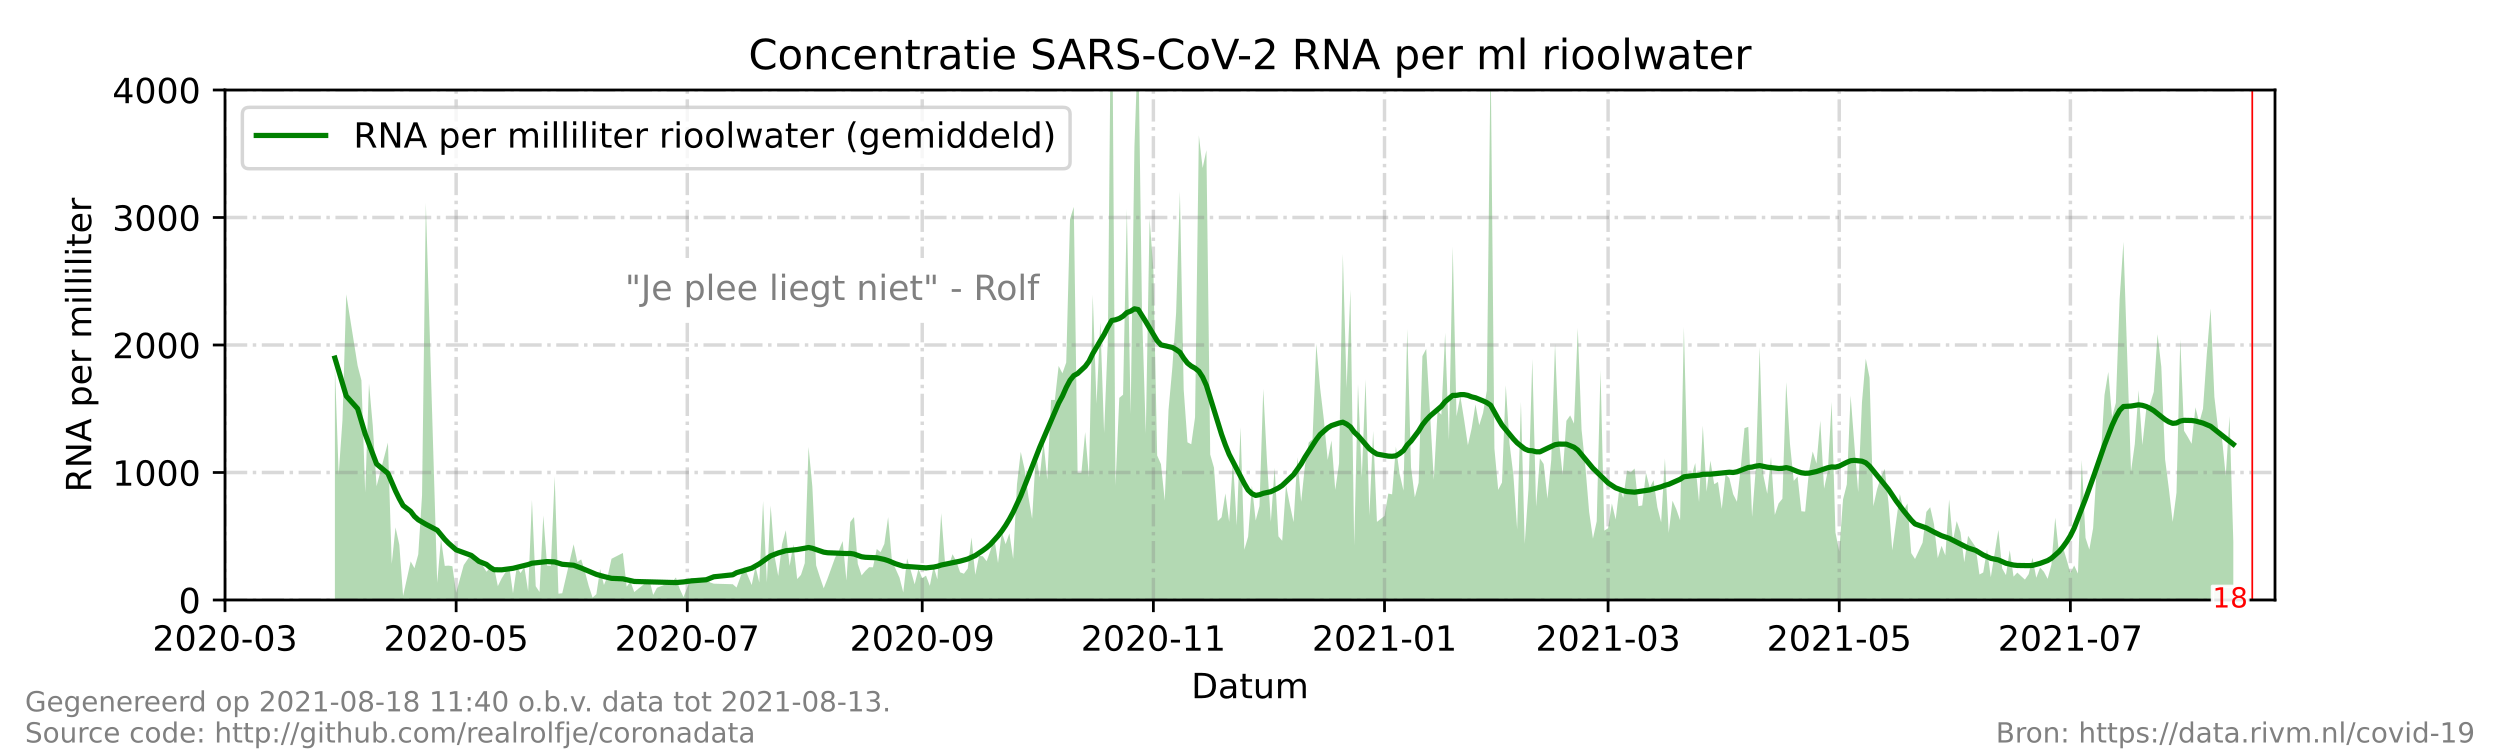 <?xml version="1.0" encoding="utf-8" standalone="no"?>
<!DOCTYPE svg PUBLIC "-//W3C//DTD SVG 1.1//EN"
  "http://www.w3.org/Graphics/SVG/1.1/DTD/svg11.dtd">
<!-- Created with matplotlib (https://matplotlib.org/) -->
<svg height="216pt" version="1.1" viewBox="0 0 720 216" width="720pt" xmlns="http://www.w3.org/2000/svg" xmlns:xlink="http://www.w3.org/1999/xlink">
 <defs>
  <style type="text/css">*{stroke-linecap:butt;stroke-linejoin:round;}</style>
 </defs>
 <g id="figure_1">
  <g id="patch_1">
   <path d="M 0 216 
L 720 216 
L 720 0 
L 0 0 
z
" style="fill:#ffffff;"/>
  </g>
  <g id="axes_1">
   <g id="patch_2">
    <path d="M 64.8 172.8 
L 655.2 172.8 
L 655.2 25.92 
L 64.8 25.92 
z
" style="fill:#ffffff;"/>
   </g>
   <g id="PolyCollection_1">
    <path clip-path="url(#pdafeeeffc4)" d="M 96.448 172.8 
L 96.448 172.8 
L 97.539 172.8 
L 98.631 172.8 
L 99.722 172.8 
L 102.996 172.8 
L 104.087 172.8 
L 105.179 172.8 
L 106.27 172.8 
L 107.361 172.8 
L 108.452 172.8 
L 111.726 172.8 
L 112.818 172.8 
L 113.909 172.8 
L 115 172.8 
L 116.092 172.8 
L 118.274 172.8 
L 119.366 172.8 
L 120.457 172.8 
L 121.548 172.8 
L 122.64 172.8 
L 125.913 172.8 
L 127.005 172.8 
L 128.096 172.8 
L 129.187 172.8 
L 130.279 172.8 
L 131.37 172.8 
L 133.553 172.8 
L 135.735 172.8 
L 136.827 172.8 
L 137.918 172.8 
L 140.101 172.8 
L 141.192 172.8 
L 142.283 172.8 
L 143.374 172.8 
L 144.466 172.8 
L 146.648 172.8 
L 147.74 172.8 
L 148.831 172.8 
L 149.922 172.8 
L 151.014 172.8 
L 152.105 172.8 
L 153.196 172.8 
L 154.288 172.8 
L 155.379 172.8 
L 156.47 172.8 
L 157.562 172.8 
L 158.653 172.8 
L 159.744 172.8 
L 160.835 172.8 
L 161.927 172.8 
L 165.201 172.8 
L 166.292 172.8 
L 167.383 172.8 
L 168.475 172.8 
L 169.566 172.8 
L 170.657 172.8 
L 171.749 172.8 
L 172.84 172.8 
L 173.931 172.8 
L 175.023 172.8 
L 176.114 172.8 
L 179.388 172.8 
L 180.479 172.8 
L 181.57 172.8 
L 182.662 172.8 
L 187.027 172.8 
L 188.118 172.8 
L 189.21 172.8 
L 193.575 172.8 
L 194.666 172.8 
L 195.757 172.8 
L 196.849 172.8 
L 199.031 172.8 
L 203.397 172.8 
L 204.488 172.8 
L 205.579 172.8 
L 211.036 172.8 
L 212.127 172.8 
L 214.31 172.8 
L 216.492 172.8 
L 217.584 172.8 
L 218.675 172.8 
L 219.766 172.8 
L 220.858 172.8 
L 221.949 172.8 
L 223.04 172.8 
L 224.132 172.8 
L 225.223 172.8 
L 226.314 172.8 
L 227.406 172.8 
L 228.497 172.8 
L 229.588 172.8 
L 230.679 172.8 
L 231.771 172.8 
L 232.862 172.8 
L 233.953 172.8 
L 235.045 172.8 
L 236.136 172.8 
L 237.227 172.8 
L 238.319 172.8 
L 240.501 172.8 
L 241.593 172.8 
L 242.684 172.8 
L 243.775 172.8 
L 244.867 172.8 
L 245.958 172.8 
L 247.049 172.8 
L 248.14 172.8 
L 249.232 172.8 
L 250.323 172.8 
L 251.414 172.8 
L 252.506 172.8 
L 253.597 172.8 
L 254.688 172.8 
L 255.78 172.8 
L 256.871 172.8 
L 257.962 172.8 
L 259.054 172.8 
L 260.145 172.8 
L 261.236 172.8 
L 262.328 172.8 
L 263.419 172.8 
L 264.51 172.8 
L 265.601 172.8 
L 266.693 172.8 
L 267.784 172.8 
L 268.875 172.8 
L 269.967 172.8 
L 271.058 172.8 
L 272.149 172.8 
L 273.241 172.8 
L 274.332 172.8 
L 275.423 172.8 
L 276.515 172.8 
L 277.606 172.8 
L 278.697 172.8 
L 279.789 172.8 
L 280.88 172.8 
L 281.971 172.8 
L 283.062 172.8 
L 284.154 172.8 
L 285.245 172.8 
L 286.336 172.8 
L 287.428 172.8 
L 288.519 172.8 
L 289.61 172.8 
L 290.702 172.8 
L 291.793 172.8 
L 292.884 172.8 
L 293.976 172.8 
L 295.067 172.8 
L 296.158 172.8 
L 297.25 172.8 
L 298.341 172.8 
L 299.432 172.8 
L 300.523 172.8 
L 301.615 172.8 
L 302.706 172.8 
L 303.797 172.8 
L 304.889 172.8 
L 305.98 172.8 
L 307.071 172.8 
L 308.163 172.8 
L 309.254 172.8 
L 310.345 172.8 
L 311.437 172.8 
L 312.528 172.8 
L 313.619 172.8 
L 314.711 172.8 
L 315.802 172.8 
L 316.893 172.8 
L 317.984 172.8 
L 319.076 172.8 
L 320.167 172.8 
L 321.258 172.8 
L 322.35 172.8 
L 323.441 172.8 
L 324.532 172.8 
L 325.624 172.8 
L 326.715 172.8 
L 327.806 172.8 
L 328.898 172.8 
L 329.989 172.8 
L 331.08 172.8 
L 332.172 172.8 
L 333.263 172.8 
L 334.354 172.8 
L 335.445 172.8 
L 336.537 172.8 
L 337.628 172.8 
L 338.719 172.8 
L 339.811 172.8 
L 340.902 172.8 
L 341.993 172.8 
L 343.085 172.8 
L 344.176 172.8 
L 345.267 172.8 
L 346.359 172.8 
L 347.45 172.8 
L 348.541 172.8 
L 349.633 172.8 
L 350.724 172.8 
L 351.815 172.8 
L 352.906 172.8 
L 353.998 172.8 
L 355.089 172.8 
L 356.18 172.8 
L 357.272 172.8 
L 358.363 172.8 
L 359.454 172.8 
L 360.546 172.8 
L 361.637 172.8 
L 362.728 172.8 
L 363.82 172.8 
L 364.911 172.8 
L 366.002 172.8 
L 367.094 172.8 
L 368.185 172.8 
L 369.276 172.8 
L 370.367 172.8 
L 371.459 172.8 
L 372.55 172.8 
L 373.641 172.8 
L 374.733 172.8 
L 375.824 172.8 
L 376.915 172.8 
L 378.007 172.8 
L 379.098 172.8 
L 380.189 172.8 
L 381.281 172.8 
L 382.372 172.8 
L 383.463 172.8 
L 384.555 172.8 
L 385.646 172.8 
L 386.737 172.8 
L 387.828 172.8 
L 388.92 172.8 
L 390.011 172.8 
L 391.102 172.8 
L 392.194 172.8 
L 393.285 172.8 
L 394.376 172.8 
L 395.468 172.8 
L 396.559 172.8 
L 398.742 172.8 
L 399.833 172.8 
L 400.924 172.8 
L 402.016 172.8 
L 403.107 172.8 
L 404.198 172.8 
L 405.289 172.8 
L 406.381 172.8 
L 407.472 172.8 
L 408.563 172.8 
L 409.655 172.8 
L 410.746 172.8 
L 411.837 172.8 
L 412.929 172.8 
L 414.02 172.8 
L 415.111 172.8 
L 416.203 172.8 
L 417.294 172.8 
L 418.385 172.8 
L 419.477 172.8 
L 420.568 172.8 
L 421.659 172.8 
L 422.75 172.8 
L 423.842 172.8 
L 424.933 172.8 
L 426.024 172.8 
L 427.116 172.8 
L 428.207 172.8 
L 429.298 172.8 
L 430.39 172.8 
L 431.481 172.8 
L 432.572 172.8 
L 433.664 172.8 
L 434.755 172.8 
L 435.846 172.8 
L 436.938 172.8 
L 438.029 172.8 
L 439.12 172.8 
L 440.211 172.8 
L 441.303 172.8 
L 442.394 172.8 
L 443.485 172.8 
L 444.577 172.8 
L 445.668 172.8 
L 446.759 172.8 
L 447.851 172.8 
L 448.942 172.8 
L 450.033 172.8 
L 451.125 172.8 
L 452.216 172.8 
L 453.307 172.8 
L 454.399 172.8 
L 455.49 172.8 
L 456.581 172.8 
L 457.672 172.8 
L 458.764 172.8 
L 459.855 172.8 
L 460.946 172.8 
L 462.038 172.8 
L 463.129 172.8 
L 464.22 172.8 
L 465.312 172.8 
L 466.403 172.8 
L 467.494 172.8 
L 468.586 172.8 
L 469.677 172.8 
L 470.768 172.8 
L 471.86 172.8 
L 472.951 172.8 
L 474.042 172.8 
L 475.133 172.8 
L 476.225 172.8 
L 477.316 172.8 
L 478.407 172.8 
L 479.499 172.8 
L 480.59 172.8 
L 481.681 172.8 
L 482.773 172.8 
L 483.864 172.8 
L 484.955 172.8 
L 486.047 172.8 
L 487.138 172.8 
L 488.229 172.8 
L 489.321 172.8 
L 490.412 172.8 
L 491.503 172.8 
L 492.594 172.8 
L 493.686 172.8 
L 494.777 172.8 
L 495.868 172.8 
L 496.96 172.8 
L 498.051 172.8 
L 499.142 172.8 
L 500.234 172.8 
L 501.325 172.8 
L 502.416 172.8 
L 503.508 172.8 
L 504.599 172.8 
L 505.69 172.8 
L 506.782 172.8 
L 507.873 172.8 
L 508.964 172.8 
L 510.055 172.8 
L 511.147 172.8 
L 512.238 172.8 
L 513.329 172.8 
L 514.421 172.8 
L 515.512 172.8 
L 516.603 172.8 
L 517.695 172.8 
L 518.786 172.8 
L 519.877 172.8 
L 520.969 172.8 
L 522.06 172.8 
L 523.151 172.8 
L 524.243 172.8 
L 525.334 172.8 
L 526.425 172.8 
L 527.516 172.8 
L 528.608 172.8 
L 529.699 172.8 
L 530.79 172.8 
L 531.882 172.8 
L 532.973 172.8 
L 534.064 172.8 
L 535.156 172.8 
L 536.247 172.8 
L 537.338 172.8 
L 538.43 172.8 
L 539.521 172.8 
L 540.612 172.8 
L 541.704 172.8 
L 542.795 172.8 
L 543.886 172.8 
L 544.977 172.8 
L 546.069 172.8 
L 547.16 172.8 
L 548.251 172.8 
L 549.343 172.8 
L 550.434 172.8 
L 551.525 172.8 
L 553.708 172.8 
L 554.799 172.8 
L 555.891 172.8 
L 556.982 172.8 
L 558.073 172.8 
L 559.165 172.8 
L 560.256 172.8 
L 561.347 172.8 
L 562.438 172.8 
L 563.53 172.8 
L 564.621 172.8 
L 565.712 172.8 
L 566.804 172.8 
L 568.986 172.8 
L 570.078 172.8 
L 571.169 172.8 
L 572.26 172.8 
L 573.352 172.8 
L 575.534 172.8 
L 576.626 172.8 
L 577.717 172.8 
L 578.808 172.8 
L 579.899 172.8 
L 580.991 172.8 
L 583.173 172.8 
L 584.265 172.8 
L 585.356 172.8 
L 586.447 172.8 
L 587.539 172.8 
L 588.63 172.8 
L 589.721 172.8 
L 590.813 172.8 
L 591.904 172.8 
L 592.995 172.8 
L 594.087 172.8 
L 595.178 172.8 
L 596.269 172.8 
L 597.36 172.8 
L 598.452 172.8 
L 599.543 172.8 
L 600.634 172.8 
L 601.726 172.8 
L 602.817 172.8 
L 603.908 172.8 
L 605 172.8 
L 606.091 172.8 
L 607.182 172.8 
L 608.274 172.8 
L 609.365 172.8 
L 610.456 172.8 
L 611.548 172.8 
L 613.73 172.8 
L 614.821 172.8 
L 615.913 172.8 
L 617.004 172.8 
L 618.095 172.8 
L 619.187 172.8 
L 620.278 172.8 
L 621.369 172.8 
L 622.461 172.8 
L 623.552 172.8 
L 624.643 172.8 
L 625.735 172.8 
L 626.826 172.8 
L 627.917 172.8 
L 629.009 172.8 
L 630.1 172.8 
L 631.191 172.8 
L 632.282 172.8 
L 633.374 172.8 
L 634.465 172.8 
L 635.556 172.8 
L 636.648 172.8 
L 637.739 172.8 
L 638.83 172.8 
L 639.922 172.8 
L 641.013 172.8 
L 642.104 172.8 
L 643.196 172.8 
L 643.196 172.8 
L 643.196 156.098 
L 642.104 119.831 
L 641.013 137.051 
L 639.922 126.154 
L 638.83 123.647 
L 637.739 114.29 
L 636.648 88.828 
L 635.556 101.998 
L 634.465 117.743 
L 633.374 121.729 
L 632.282 117.304 
L 631.191 127.817 
L 630.1 125.871 
L 629.009 124.066 
L 627.917 97.693 
L 626.826 141.914 
L 625.735 150.319 
L 624.643 140.845 
L 623.552 132.327 
L 622.461 105.689 
L 621.369 96.264 
L 620.278 112.881 
L 619.187 116.434 
L 618.095 118.065 
L 617.004 128.175 
L 615.913 112.405 
L 614.821 127.856 
L 613.73 135.751 
L 611.548 69.648 
L 610.456 86.114 
L 609.365 116.028 
L 608.274 120.095 
L 607.182 107.112 
L 606.091 113.785 
L 605 131.663 
L 603.908 133.769 
L 602.817 152.117 
L 601.726 158.282 
L 600.634 154.899 
L 599.543 132.477 
L 598.452 165.205 
L 597.36 162.866 
L 596.269 164.988 
L 595.178 161.118 
L 594.087 157.461 
L 592.995 159.327 
L 591.904 149.054 
L 590.813 162.572 
L 589.721 166.704 
L 588.63 164.642 
L 587.539 163.46 
L 586.447 166.404 
L 585.356 160.64 
L 584.265 165.344 
L 583.173 166.93 
L 580.991 164.902 
L 579.899 166.067 
L 578.808 158.437 
L 577.717 165.629 
L 576.626 163.719 
L 575.534 152.608 
L 573.352 166.233 
L 572.26 158.256 
L 571.169 164.879 
L 570.078 165.456 
L 568.986 157.558 
L 566.804 154.305 
L 565.712 161.943 
L 564.621 153.31 
L 563.53 150.077 
L 562.438 155.756 
L 561.347 143.826 
L 560.256 159.96 
L 559.165 157.186 
L 558.073 160.726 
L 556.982 150.879 
L 555.891 146.075 
L 554.799 147.417 
L 553.708 156.279 
L 551.525 160.982 
L 550.434 159.299 
L 549.343 144.98 
L 548.251 147.073 
L 547.16 142.245 
L 546.069 150.258 
L 544.977 158.486 
L 543.886 144.8 
L 542.795 135.033 
L 541.704 137.395 
L 540.612 140.844 
L 539.521 145.791 
L 538.43 108.764 
L 537.338 103.274 
L 536.247 115.867 
L 535.156 141.75 
L 534.064 128.094 
L 532.973 113.946 
L 531.882 139.508 
L 530.79 143.867 
L 529.699 158.805 
L 528.608 153.369 
L 527.516 115.734 
L 526.425 135.557 
L 525.334 140.719 
L 524.243 121.156 
L 523.151 133.518 
L 522.06 130.022 
L 520.969 135.888 
L 519.877 147.349 
L 518.786 147.25 
L 517.695 137.25 
L 516.603 138.498 
L 515.512 127.877 
L 514.421 110.025 
L 513.329 143.629 
L 512.238 144.987 
L 511.147 148.303 
L 510.055 131.619 
L 508.964 142.225 
L 507.873 137.005 
L 506.782 100.01 
L 505.69 134.671 
L 504.599 148.859 
L 503.508 122.941 
L 502.416 123.294 
L 501.325 134.731 
L 500.234 144.523 
L 499.142 142.307 
L 498.051 137.709 
L 496.96 136.601 
L 495.868 146.565 
L 494.777 138.795 
L 493.686 139.434 
L 492.594 132.654 
L 491.503 141.625 
L 490.412 122.591 
L 489.321 144.581 
L 488.229 133.344 
L 487.138 137.279 
L 486.047 137.381 
L 484.955 94.166 
L 483.864 149.84 
L 482.773 146.663 
L 481.681 144.207 
L 480.59 153.48 
L 479.499 131.994 
L 478.407 150.43 
L 477.316 146.066 
L 476.225 138.277 
L 475.133 140.477 
L 474.042 136.178 
L 472.951 145.566 
L 471.86 145.786 
L 470.768 134.927 
L 469.677 136.024 
L 468.586 135.503 
L 467.494 143.415 
L 466.403 140.346 
L 465.312 149.636 
L 464.22 144.992 
L 463.129 152.139 
L 462.038 152.825 
L 460.946 106.633 
L 459.855 150.115 
L 458.764 155.114 
L 457.672 147.421 
L 456.581 134.275 
L 455.49 123.744 
L 454.399 94.473 
L 453.307 122.019 
L 452.216 119.633 
L 451.125 121.197 
L 450.033 136.751 
L 448.942 126.442 
L 447.851 98.963 
L 446.759 132.442 
L 445.668 143.637 
L 444.577 133.632 
L 443.485 132 
L 442.394 145.905 
L 441.303 103.409 
L 440.211 140.758 
L 439.12 156.627 
L 438.029 115.696 
L 436.938 152.472 
L 435.846 136.729 
L 434.755 127.887 
L 433.664 110.957 
L 432.572 138.963 
L 431.481 141.078 
L 430.39 129.157 
L 429.298 15.712 
L 428.207 112.532 
L 427.116 118.928 
L 426.024 122.47 
L 424.933 116.457 
L 423.842 123.329 
L 422.75 128.23 
L 421.659 120.812 
L 420.568 114.08 
L 419.477 119.913 
L 418.385 71.007 
L 417.294 126.815 
L 416.203 95.872 
L 415.111 119.423 
L 414.02 118.32 
L 412.929 138.209 
L 411.837 118.677 
L 410.746 100.462 
L 409.655 102.561 
L 408.563 139.025 
L 407.472 143.231 
L 406.381 134.647 
L 405.289 94.723 
L 404.198 141.293 
L 403.107 136.553 
L 402.016 128.66 
L 400.924 142.372 
L 399.833 142.148 
L 398.742 148.584 
L 396.559 150.305 
L 395.468 124.142 
L 394.376 148.468 
L 393.285 109.286 
L 392.194 137.522 
L 391.102 110.628 
L 390.011 157.086 
L 388.92 83.455 
L 387.828 111.754 
L 386.737 73.117 
L 385.646 133.435 
L 384.555 141.108 
L 383.463 126.858 
L 382.372 132.451 
L 381.281 120.917 
L 380.189 111.695 
L 379.098 98.992 
L 378.007 126.495 
L 376.915 127.446 
L 375.824 134.093 
L 374.733 144.539 
L 373.641 131.685 
L 372.55 150.377 
L 371.459 145.287 
L 370.367 139.693 
L 369.276 155.752 
L 368.185 154.458 
L 367.094 134.724 
L 366.002 150.286 
L 364.911 133.218 
L 363.82 112.011 
L 362.728 145.753 
L 361.637 149.911 
L 360.546 139.843 
L 359.454 154.57 
L 358.363 158.327 
L 357.272 122.999 
L 356.18 151.34 
L 355.089 132.596 
L 353.998 150.302 
L 352.906 142.11 
L 351.815 148.963 
L 350.724 150.069 
L 349.633 134.701 
L 348.541 130.902 
L 347.45 43.241 
L 346.359 48.397 
L 345.267 38.977 
L 344.176 120.182 
L 343.085 127.946 
L 341.993 127.385 
L 340.902 112.16 
L 339.811 55.126 
L 338.719 90.137 
L 337.628 105.932 
L 336.537 118.055 
L 335.445 144.185 
L 334.354 133.664 
L 333.263 131.186 
L 332.172 77.782 
L 331.08 62.993 
L 329.989 124.886 
L 328.898 89.681 
L 327.806 11.011 
L 326.715 42.341 
L 325.624 119.391 
L 324.532 60.166 
L 323.441 113.669 
L 322.35 114.587 
L 321.258 139.859 
L 320.167 -22.679 
L 319.076 97.176 
L 317.984 124.696 
L 316.893 92.805 
L 315.802 116.29 
L 314.711 84.915 
L 313.619 137.417 
L 312.528 124.438 
L 311.437 136.154 
L 310.345 136.13 
L 309.254 59.585 
L 308.163 63.094 
L 307.071 104.391 
L 305.98 107.518 
L 304.889 105.396 
L 303.797 115.183 
L 302.706 115.189 
L 301.615 138.174 
L 300.523 127.216 
L 299.432 137.479 
L 298.341 130.384 
L 297.25 149.41 
L 296.158 142.908 
L 295.067 135.057 
L 293.976 130.13 
L 292.884 139.512 
L 291.793 160.951 
L 290.702 153.627 
L 289.61 156.722 
L 288.519 153.248 
L 287.428 162.16 
L 286.336 154.785 
L 285.245 158.549 
L 284.154 161.634 
L 283.062 160.213 
L 281.971 160.108 
L 280.88 165.529 
L 279.789 154.798 
L 278.697 163.753 
L 277.606 165.228 
L 276.515 164.822 
L 275.423 161.647 
L 274.332 159.609 
L 273.241 162.996 
L 272.149 161.887 
L 271.058 147.794 
L 269.967 166.873 
L 268.875 163.08 
L 267.784 168.724 
L 266.693 165.777 
L 265.601 166.49 
L 264.51 163.888 
L 263.419 168.283 
L 262.328 164.4 
L 261.236 160.817 
L 260.145 170.634 
L 259.054 166.35 
L 257.962 163.897 
L 256.871 161.468 
L 255.78 148.932 
L 254.688 156.643 
L 253.597 159.018 
L 252.506 158.112 
L 251.414 163.384 
L 250.323 163.349 
L 249.232 164.412 
L 248.14 165.721 
L 247.049 162.396 
L 245.958 148.895 
L 244.867 150.352 
L 243.775 167.189 
L 242.684 155.83 
L 241.593 158.553 
L 240.501 160.618 
L 238.319 166.668 
L 237.227 169.422 
L 236.136 166.227 
L 235.045 162.817 
L 233.953 140.103 
L 232.862 128.695 
L 231.771 162.183 
L 230.679 165.566 
L 229.588 166.778 
L 228.497 156.798 
L 227.406 163.008 
L 226.314 152.71 
L 225.223 156.739 
L 224.132 165.897 
L 223.04 159.985 
L 221.949 145.609 
L 220.858 167.769 
L 219.766 144.33 
L 218.675 167.749 
L 217.584 163.124 
L 216.492 168.479 
L 214.31 163.253 
L 212.127 169.201 
L 211.036 168.254 
L 205.579 168.1 
L 204.488 167.733 
L 203.397 166.411 
L 199.031 166.484 
L 196.849 171.955 
L 195.757 169.587 
L 194.666 166.319 
L 193.575 167.586 
L 189.21 169.275 
L 188.118 171.331 
L 187.027 166.998 
L 182.662 170.505 
L 181.57 167.451 
L 180.479 168.981 
L 179.388 159.25 
L 176.114 160.927 
L 175.023 165.816 
L 173.931 168.476 
L 172.84 163.895 
L 171.749 171.129 
L 170.657 172.102 
L 169.566 168.798 
L 168.475 164.685 
L 167.383 161.092 
L 166.292 161.87 
L 165.201 156.753 
L 161.927 170.854 
L 160.835 170.976 
L 159.744 137.218 
L 158.653 162.977 
L 157.562 162.895 
L 156.47 148.491 
L 155.379 170.487 
L 154.288 168.834 
L 153.196 143.96 
L 152.105 170.303 
L 151.014 163.29 
L 149.922 165.052 
L 148.831 163.198 
L 147.74 170.891 
L 146.648 163.069 
L 144.466 166.59 
L 143.374 168.807 
L 142.283 163.295 
L 141.192 163.534 
L 140.101 164.648 
L 137.918 161.123 
L 136.827 161.851 
L 135.735 159.528 
L 133.553 162.739 
L 131.37 170.707 
L 130.279 163.069 
L 129.187 162.901 
L 128.096 162.975 
L 127.005 155.233 
L 125.913 167.843 
L 122.64 58.454 
L 121.548 142.646 
L 120.457 159.659 
L 119.366 163.644 
L 118.274 161.692 
L 116.092 171.625 
L 115 156.871 
L 113.909 151.882 
L 112.818 162.402 
L 111.726 127.456 
L 108.452 140.046 
L 107.361 122.622 
L 106.27 110.402 
L 105.179 141.895 
L 104.087 109.531 
L 102.996 105.296 
L 99.722 84.758 
L 98.631 120.996 
L 97.539 136.657 
L 96.448 105.345 
z
" style="fill:#008000;fill-opacity:0.3;"/>
   </g>
   <g id="matplotlib.axis_1">
    <g id="xtick_1">
     <g id="line2d_1">
      <path clip-path="url(#pdafeeeffc4)" d="M 64.8 172.8 
L 64.8 25.92 
" style="fill:none;stroke:#808080;stroke-dasharray:6.4,1.6,1,1.6;stroke-dashoffset:0;stroke-opacity:0.3;"/>
     </g>
     <g id="line2d_2">
      <defs>
       <path d="M 0 0 
L 0 3.5 
" id="m508848f880" style="stroke:#000000;stroke-width:0.8;"/>
      </defs>
      <g>
       <use style="stroke:#000000;stroke-width:0.8;" x="64.8" xlink:href="#m508848f880" y="172.8"/>
      </g>
     </g>
     <g id="text_1">
      <!-- 2020-03 -->
      <g transform="translate(43.909 187.398)scale(0.1 -0.1)">
       <defs>
        <path d="M 19.188 8.297 
L 53.609 8.297 
L 53.609 0 
L 7.328 0 
L 7.328 8.297 
Q 12.938 14.109 22.625 23.891 
Q 32.328 33.688 34.812 36.531 
Q 39.547 41.844 41.422 45.531 
Q 43.312 49.219 43.312 52.781 
Q 43.312 58.594 39.234 62.25 
Q 35.156 65.922 28.609 65.922 
Q 23.969 65.922 18.812 64.312 
Q 13.672 62.703 7.812 59.422 
L 7.812 69.391 
Q 13.766 71.781 18.938 73 
Q 24.125 74.219 28.422 74.219 
Q 39.75 74.219 46.484 68.547 
Q 53.219 62.891 53.219 53.422 
Q 53.219 48.922 51.531 44.891 
Q 49.859 40.875 45.406 35.406 
Q 44.188 33.984 37.641 27.219 
Q 31.109 20.453 19.188 8.297 
z
" id="DejaVuSans-50"/>
        <path d="M 31.781 66.406 
Q 24.172 66.406 20.328 58.906 
Q 16.5 51.422 16.5 36.375 
Q 16.5 21.391 20.328 13.891 
Q 24.172 6.391 31.781 6.391 
Q 39.453 6.391 43.281 13.891 
Q 47.125 21.391 47.125 36.375 
Q 47.125 51.422 43.281 58.906 
Q 39.453 66.406 31.781 66.406 
z
M 31.781 74.219 
Q 44.047 74.219 50.516 64.516 
Q 56.984 54.828 56.984 36.375 
Q 56.984 17.969 50.516 8.266 
Q 44.047 -1.422 31.781 -1.422 
Q 19.531 -1.422 13.062 8.266 
Q 6.594 17.969 6.594 36.375 
Q 6.594 54.828 13.062 64.516 
Q 19.531 74.219 31.781 74.219 
z
" id="DejaVuSans-48"/>
        <path d="M 4.891 31.391 
L 31.203 31.391 
L 31.203 23.391 
L 4.891 23.391 
z
" id="DejaVuSans-45"/>
        <path d="M 40.578 39.312 
Q 47.656 37.797 51.625 33 
Q 55.609 28.219 55.609 21.188 
Q 55.609 10.406 48.188 4.484 
Q 40.766 -1.422 27.094 -1.422 
Q 22.516 -1.422 17.656 -0.516 
Q 12.797 0.391 7.625 2.203 
L 7.625 11.719 
Q 11.719 9.328 16.594 8.109 
Q 21.484 6.891 26.812 6.891 
Q 36.078 6.891 40.938 10.547 
Q 45.797 14.203 45.797 21.188 
Q 45.797 27.641 41.281 31.266 
Q 36.766 34.906 28.719 34.906 
L 20.219 34.906 
L 20.219 43.016 
L 29.109 43.016 
Q 36.375 43.016 40.234 45.922 
Q 44.094 48.828 44.094 54.297 
Q 44.094 59.906 40.109 62.906 
Q 36.141 65.922 28.719 65.922 
Q 24.656 65.922 20.016 65.031 
Q 15.375 64.156 9.812 62.312 
L 9.812 71.094 
Q 15.438 72.656 20.344 73.438 
Q 25.25 74.219 29.594 74.219 
Q 40.828 74.219 47.359 69.109 
Q 53.906 64.016 53.906 55.328 
Q 53.906 49.266 50.438 45.094 
Q 46.969 40.922 40.578 39.312 
z
" id="DejaVuSans-51"/>
       </defs>
       <use xlink:href="#DejaVuSans-50"/>
       <use x="63.623" xlink:href="#DejaVuSans-48"/>
       <use x="127.246" xlink:href="#DejaVuSans-50"/>
       <use x="190.869" xlink:href="#DejaVuSans-48"/>
       <use x="254.492" xlink:href="#DejaVuSans-45"/>
       <use x="290.576" xlink:href="#DejaVuSans-48"/>
       <use x="354.199" xlink:href="#DejaVuSans-51"/>
      </g>
     </g>
    </g>
    <g id="xtick_2">
     <g id="line2d_3">
      <path clip-path="url(#pdafeeeffc4)" d="M 131.37 172.8 
L 131.37 25.92 
" style="fill:none;stroke:#808080;stroke-dasharray:6.4,1.6,1,1.6;stroke-dashoffset:0;stroke-opacity:0.3;"/>
     </g>
     <g id="line2d_4">
      <g>
       <use style="stroke:#000000;stroke-width:0.8;" x="131.37" xlink:href="#m508848f880" y="172.8"/>
      </g>
     </g>
     <g id="text_2">
      <!-- 2020-05 -->
      <g transform="translate(110.479 187.398)scale(0.1 -0.1)">
       <defs>
        <path d="M 10.797 72.906 
L 49.516 72.906 
L 49.516 64.594 
L 19.828 64.594 
L 19.828 46.734 
Q 21.969 47.469 24.109 47.828 
Q 26.266 48.188 28.422 48.188 
Q 40.625 48.188 47.75 41.5 
Q 54.891 34.812 54.891 23.391 
Q 54.891 11.625 47.562 5.094 
Q 40.234 -1.422 26.906 -1.422 
Q 22.312 -1.422 17.547 -0.641 
Q 12.797 0.141 7.719 1.703 
L 7.719 11.625 
Q 12.109 9.234 16.797 8.062 
Q 21.484 6.891 26.703 6.891 
Q 35.156 6.891 40.078 11.328 
Q 45.016 15.766 45.016 23.391 
Q 45.016 31 40.078 35.438 
Q 35.156 39.891 26.703 39.891 
Q 22.75 39.891 18.812 39.016 
Q 14.891 38.141 10.797 36.281 
z
" id="DejaVuSans-53"/>
       </defs>
       <use xlink:href="#DejaVuSans-50"/>
       <use x="63.623" xlink:href="#DejaVuSans-48"/>
       <use x="127.246" xlink:href="#DejaVuSans-50"/>
       <use x="190.869" xlink:href="#DejaVuSans-48"/>
       <use x="254.492" xlink:href="#DejaVuSans-45"/>
       <use x="290.576" xlink:href="#DejaVuSans-48"/>
       <use x="354.199" xlink:href="#DejaVuSans-53"/>
      </g>
     </g>
    </g>
    <g id="xtick_3">
     <g id="line2d_5">
      <path clip-path="url(#pdafeeeffc4)" d="M 197.94 172.8 
L 197.94 25.92 
" style="fill:none;stroke:#808080;stroke-dasharray:6.4,1.6,1,1.6;stroke-dashoffset:0;stroke-opacity:0.3;"/>
     </g>
     <g id="line2d_6">
      <g>
       <use style="stroke:#000000;stroke-width:0.8;" x="197.94" xlink:href="#m508848f880" y="172.8"/>
      </g>
     </g>
     <g id="text_3">
      <!-- 2020-07 -->
      <g transform="translate(177.049 187.398)scale(0.1 -0.1)">
       <defs>
        <path d="M 8.203 72.906 
L 55.078 72.906 
L 55.078 68.703 
L 28.609 0 
L 18.312 0 
L 43.219 64.594 
L 8.203 64.594 
z
" id="DejaVuSans-55"/>
       </defs>
       <use xlink:href="#DejaVuSans-50"/>
       <use x="63.623" xlink:href="#DejaVuSans-48"/>
       <use x="127.246" xlink:href="#DejaVuSans-50"/>
       <use x="190.869" xlink:href="#DejaVuSans-48"/>
       <use x="254.492" xlink:href="#DejaVuSans-45"/>
       <use x="290.576" xlink:href="#DejaVuSans-48"/>
       <use x="354.199" xlink:href="#DejaVuSans-55"/>
      </g>
     </g>
    </g>
    <g id="xtick_4">
     <g id="line2d_7">
      <path clip-path="url(#pdafeeeffc4)" d="M 265.601 172.8 
L 265.601 25.92 
" style="fill:none;stroke:#808080;stroke-dasharray:6.4,1.6,1,1.6;stroke-dashoffset:0;stroke-opacity:0.3;"/>
     </g>
     <g id="line2d_8">
      <g>
       <use style="stroke:#000000;stroke-width:0.8;" x="265.601" xlink:href="#m508848f880" y="172.8"/>
      </g>
     </g>
     <g id="text_4">
      <!-- 2020-09 -->
      <g transform="translate(244.71 187.398)scale(0.1 -0.1)">
       <defs>
        <path d="M 10.984 1.516 
L 10.984 10.5 
Q 14.703 8.734 18.5 7.812 
Q 22.312 6.891 25.984 6.891 
Q 35.75 6.891 40.891 13.453 
Q 46.047 20.016 46.781 33.406 
Q 43.953 29.203 39.594 26.953 
Q 35.25 24.703 29.984 24.703 
Q 19.047 24.703 12.672 31.312 
Q 6.297 37.938 6.297 49.422 
Q 6.297 60.641 12.938 67.422 
Q 19.578 74.219 30.609 74.219 
Q 43.266 74.219 49.922 64.516 
Q 56.594 54.828 56.594 36.375 
Q 56.594 19.141 48.406 8.859 
Q 40.234 -1.422 26.422 -1.422 
Q 22.703 -1.422 18.891 -0.688 
Q 15.094 0.047 10.984 1.516 
z
M 30.609 32.422 
Q 37.25 32.422 41.125 36.953 
Q 45.016 41.5 45.016 49.422 
Q 45.016 57.281 41.125 61.844 
Q 37.25 66.406 30.609 66.406 
Q 23.969 66.406 20.094 61.844 
Q 16.219 57.281 16.219 49.422 
Q 16.219 41.5 20.094 36.953 
Q 23.969 32.422 30.609 32.422 
z
" id="DejaVuSans-57"/>
       </defs>
       <use xlink:href="#DejaVuSans-50"/>
       <use x="63.623" xlink:href="#DejaVuSans-48"/>
       <use x="127.246" xlink:href="#DejaVuSans-50"/>
       <use x="190.869" xlink:href="#DejaVuSans-48"/>
       <use x="254.492" xlink:href="#DejaVuSans-45"/>
       <use x="290.576" xlink:href="#DejaVuSans-48"/>
       <use x="354.199" xlink:href="#DejaVuSans-57"/>
      </g>
     </g>
    </g>
    <g id="xtick_5">
     <g id="line2d_9">
      <path clip-path="url(#pdafeeeffc4)" d="M 332.172 172.8 
L 332.172 25.92 
" style="fill:none;stroke:#808080;stroke-dasharray:6.4,1.6,1,1.6;stroke-dashoffset:0;stroke-opacity:0.3;"/>
     </g>
     <g id="line2d_10">
      <g>
       <use style="stroke:#000000;stroke-width:0.8;" x="332.172" xlink:href="#m508848f880" y="172.8"/>
      </g>
     </g>
     <g id="text_5">
      <!-- 2020-11 -->
      <g transform="translate(311.28 187.398)scale(0.1 -0.1)">
       <defs>
        <path d="M 12.406 8.297 
L 28.516 8.297 
L 28.516 63.922 
L 10.984 60.406 
L 10.984 69.391 
L 28.422 72.906 
L 38.281 72.906 
L 38.281 8.297 
L 54.391 8.297 
L 54.391 0 
L 12.406 0 
z
" id="DejaVuSans-49"/>
       </defs>
       <use xlink:href="#DejaVuSans-50"/>
       <use x="63.623" xlink:href="#DejaVuSans-48"/>
       <use x="127.246" xlink:href="#DejaVuSans-50"/>
       <use x="190.869" xlink:href="#DejaVuSans-48"/>
       <use x="254.492" xlink:href="#DejaVuSans-45"/>
       <use x="290.576" xlink:href="#DejaVuSans-49"/>
       <use x="354.199" xlink:href="#DejaVuSans-49"/>
      </g>
     </g>
    </g>
    <g id="xtick_6">
     <g id="line2d_11">
      <path clip-path="url(#pdafeeeffc4)" d="M 398.742 172.8 
L 398.742 25.92 
" style="fill:none;stroke:#808080;stroke-dasharray:6.4,1.6,1,1.6;stroke-dashoffset:0;stroke-opacity:0.3;"/>
     </g>
     <g id="line2d_12">
      <g>
       <use style="stroke:#000000;stroke-width:0.8;" x="398.742" xlink:href="#m508848f880" y="172.8"/>
      </g>
     </g>
     <g id="text_6">
      <!-- 2021-01 -->
      <g transform="translate(377.85 187.398)scale(0.1 -0.1)">
       <use xlink:href="#DejaVuSans-50"/>
       <use x="63.623" xlink:href="#DejaVuSans-48"/>
       <use x="127.246" xlink:href="#DejaVuSans-50"/>
       <use x="190.869" xlink:href="#DejaVuSans-49"/>
       <use x="254.492" xlink:href="#DejaVuSans-45"/>
       <use x="290.576" xlink:href="#DejaVuSans-48"/>
       <use x="354.199" xlink:href="#DejaVuSans-49"/>
      </g>
     </g>
    </g>
    <g id="xtick_7">
     <g id="line2d_13">
      <path clip-path="url(#pdafeeeffc4)" d="M 463.129 172.8 
L 463.129 25.92 
" style="fill:none;stroke:#808080;stroke-dasharray:6.4,1.6,1,1.6;stroke-dashoffset:0;stroke-opacity:0.3;"/>
     </g>
     <g id="line2d_14">
      <g>
       <use style="stroke:#000000;stroke-width:0.8;" x="463.129" xlink:href="#m508848f880" y="172.8"/>
      </g>
     </g>
     <g id="text_7">
      <!-- 2021-03 -->
      <g transform="translate(442.238 187.398)scale(0.1 -0.1)">
       <use xlink:href="#DejaVuSans-50"/>
       <use x="63.623" xlink:href="#DejaVuSans-48"/>
       <use x="127.246" xlink:href="#DejaVuSans-50"/>
       <use x="190.869" xlink:href="#DejaVuSans-49"/>
       <use x="254.492" xlink:href="#DejaVuSans-45"/>
       <use x="290.576" xlink:href="#DejaVuSans-48"/>
       <use x="354.199" xlink:href="#DejaVuSans-51"/>
      </g>
     </g>
    </g>
    <g id="xtick_8">
     <g id="line2d_15">
      <path clip-path="url(#pdafeeeffc4)" d="M 529.699 172.8 
L 529.699 25.92 
" style="fill:none;stroke:#808080;stroke-dasharray:6.4,1.6,1,1.6;stroke-dashoffset:0;stroke-opacity:0.3;"/>
     </g>
     <g id="line2d_16">
      <g>
       <use style="stroke:#000000;stroke-width:0.8;" x="529.699" xlink:href="#m508848f880" y="172.8"/>
      </g>
     </g>
     <g id="text_8">
      <!-- 2021-05 -->
      <g transform="translate(508.808 187.398)scale(0.1 -0.1)">
       <use xlink:href="#DejaVuSans-50"/>
       <use x="63.623" xlink:href="#DejaVuSans-48"/>
       <use x="127.246" xlink:href="#DejaVuSans-50"/>
       <use x="190.869" xlink:href="#DejaVuSans-49"/>
       <use x="254.492" xlink:href="#DejaVuSans-45"/>
       <use x="290.576" xlink:href="#DejaVuSans-48"/>
       <use x="354.199" xlink:href="#DejaVuSans-53"/>
      </g>
     </g>
    </g>
    <g id="xtick_9">
     <g id="line2d_17">
      <path clip-path="url(#pdafeeeffc4)" d="M 596.269 172.8 
L 596.269 25.92 
" style="fill:none;stroke:#808080;stroke-dasharray:6.4,1.6,1,1.6;stroke-dashoffset:0;stroke-opacity:0.3;"/>
     </g>
     <g id="line2d_18">
      <g>
       <use style="stroke:#000000;stroke-width:0.8;" x="596.269" xlink:href="#m508848f880" y="172.8"/>
      </g>
     </g>
     <g id="text_9">
      <!-- 2021-07 -->
      <g transform="translate(575.378 187.398)scale(0.1 -0.1)">
       <use xlink:href="#DejaVuSans-50"/>
       <use x="63.623" xlink:href="#DejaVuSans-48"/>
       <use x="127.246" xlink:href="#DejaVuSans-50"/>
       <use x="190.869" xlink:href="#DejaVuSans-49"/>
       <use x="254.492" xlink:href="#DejaVuSans-45"/>
       <use x="290.576" xlink:href="#DejaVuSans-48"/>
       <use x="354.199" xlink:href="#DejaVuSans-55"/>
      </g>
     </g>
    </g>
    <g id="text_10">
     <!-- Datum -->
     <g transform="translate(343.087 201.077)scale(0.1 -0.1)">
      <defs>
       <path d="M 19.672 64.797 
L 19.672 8.109 
L 31.594 8.109 
Q 46.688 8.109 53.688 14.938 
Q 60.688 21.781 60.688 36.531 
Q 60.688 51.172 53.688 57.984 
Q 46.688 64.797 31.594 64.797 
z
M 9.812 72.906 
L 30.078 72.906 
Q 51.266 72.906 61.172 64.094 
Q 71.094 55.281 71.094 36.531 
Q 71.094 17.672 61.125 8.828 
Q 51.172 0 30.078 0 
L 9.812 0 
z
" id="DejaVuSans-68"/>
       <path d="M 34.281 27.484 
Q 23.391 27.484 19.188 25 
Q 14.984 22.516 14.984 16.5 
Q 14.984 11.719 18.141 8.906 
Q 21.297 6.109 26.703 6.109 
Q 34.188 6.109 38.703 11.406 
Q 43.219 16.703 43.219 25.484 
L 43.219 27.484 
z
M 52.203 31.203 
L 52.203 0 
L 43.219 0 
L 43.219 8.297 
Q 40.141 3.328 35.547 0.953 
Q 30.953 -1.422 24.312 -1.422 
Q 15.922 -1.422 10.953 3.297 
Q 6 8.016 6 15.922 
Q 6 25.141 12.172 29.828 
Q 18.359 34.516 30.609 34.516 
L 43.219 34.516 
L 43.219 35.406 
Q 43.219 41.609 39.141 45 
Q 35.062 48.391 27.688 48.391 
Q 23 48.391 18.547 47.266 
Q 14.109 46.141 10.016 43.891 
L 10.016 52.203 
Q 14.938 54.109 19.578 55.047 
Q 24.219 56 28.609 56 
Q 40.484 56 46.344 49.844 
Q 52.203 43.703 52.203 31.203 
z
" id="DejaVuSans-97"/>
       <path d="M 18.312 70.219 
L 18.312 54.688 
L 36.812 54.688 
L 36.812 47.703 
L 18.312 47.703 
L 18.312 18.016 
Q 18.312 11.328 20.141 9.422 
Q 21.969 7.516 27.594 7.516 
L 36.812 7.516 
L 36.812 0 
L 27.594 0 
Q 17.188 0 13.234 3.875 
Q 9.281 7.766 9.281 18.016 
L 9.281 47.703 
L 2.688 47.703 
L 2.688 54.688 
L 9.281 54.688 
L 9.281 70.219 
z
" id="DejaVuSans-116"/>
       <path d="M 8.5 21.578 
L 8.5 54.688 
L 17.484 54.688 
L 17.484 21.922 
Q 17.484 14.156 20.5 10.266 
Q 23.531 6.391 29.594 6.391 
Q 36.859 6.391 41.078 11.031 
Q 45.312 15.672 45.312 23.688 
L 45.312 54.688 
L 54.297 54.688 
L 54.297 0 
L 45.312 0 
L 45.312 8.406 
Q 42.047 3.422 37.719 1 
Q 33.406 -1.422 27.688 -1.422 
Q 18.266 -1.422 13.375 4.438 
Q 8.5 10.297 8.5 21.578 
z
M 31.109 56 
z
" id="DejaVuSans-117"/>
       <path d="M 52 44.188 
Q 55.375 50.25 60.062 53.125 
Q 64.75 56 71.094 56 
Q 79.641 56 84.281 50.016 
Q 88.922 44.047 88.922 33.016 
L 88.922 0 
L 79.891 0 
L 79.891 32.719 
Q 79.891 40.578 77.094 44.375 
Q 74.312 48.188 68.609 48.188 
Q 61.625 48.188 57.562 43.547 
Q 53.516 38.922 53.516 30.906 
L 53.516 0 
L 44.484 0 
L 44.484 32.719 
Q 44.484 40.625 41.703 44.406 
Q 38.922 48.188 33.109 48.188 
Q 26.219 48.188 22.156 43.531 
Q 18.109 38.875 18.109 30.906 
L 18.109 0 
L 9.078 0 
L 9.078 54.688 
L 18.109 54.688 
L 18.109 46.188 
Q 21.188 51.219 25.484 53.609 
Q 29.781 56 35.688 56 
Q 41.656 56 45.828 52.969 
Q 50 49.953 52 44.188 
z
" id="DejaVuSans-109"/>
      </defs>
      <use xlink:href="#DejaVuSans-68"/>
      <use x="77.002" xlink:href="#DejaVuSans-97"/>
      <use x="138.281" xlink:href="#DejaVuSans-116"/>
      <use x="177.49" xlink:href="#DejaVuSans-117"/>
      <use x="240.869" xlink:href="#DejaVuSans-109"/>
     </g>
    </g>
   </g>
   <g id="matplotlib.axis_2">
    <g id="ytick_1">
     <g id="line2d_19">
      <path clip-path="url(#pdafeeeffc4)" d="M 64.8 172.8 
L 655.2 172.8 
" style="fill:none;stroke:#808080;stroke-dasharray:6.4,1.6,1,1.6;stroke-dashoffset:0;stroke-opacity:0.3;"/>
     </g>
     <g id="line2d_20">
      <defs>
       <path d="M 0 0 
L -3.5 0 
" id="md6badfbe1e" style="stroke:#000000;stroke-width:0.8;"/>
      </defs>
      <g>
       <use style="stroke:#000000;stroke-width:0.8;" x="64.8" xlink:href="#md6badfbe1e" y="172.8"/>
      </g>
     </g>
     <g id="text_11">
      <!-- 0 -->
      <g transform="translate(51.438 176.599)scale(0.1 -0.1)">
       <use xlink:href="#DejaVuSans-48"/>
      </g>
     </g>
    </g>
    <g id="ytick_2">
     <g id="line2d_21">
      <path clip-path="url(#pdafeeeffc4)" d="M 64.8 136.08 
L 655.2 136.08 
" style="fill:none;stroke:#808080;stroke-dasharray:6.4,1.6,1,1.6;stroke-dashoffset:0;stroke-opacity:0.3;"/>
     </g>
     <g id="line2d_22">
      <g>
       <use style="stroke:#000000;stroke-width:0.8;" x="64.8" xlink:href="#md6badfbe1e" y="136.08"/>
      </g>
     </g>
     <g id="text_12">
      <!-- 1000 -->
      <g transform="translate(32.35 139.879)scale(0.1 -0.1)">
       <use xlink:href="#DejaVuSans-49"/>
       <use x="63.623" xlink:href="#DejaVuSans-48"/>
       <use x="127.246" xlink:href="#DejaVuSans-48"/>
       <use x="190.869" xlink:href="#DejaVuSans-48"/>
      </g>
     </g>
    </g>
    <g id="ytick_3">
     <g id="line2d_23">
      <path clip-path="url(#pdafeeeffc4)" d="M 64.8 99.36 
L 655.2 99.36 
" style="fill:none;stroke:#808080;stroke-dasharray:6.4,1.6,1,1.6;stroke-dashoffset:0;stroke-opacity:0.3;"/>
     </g>
     <g id="line2d_24">
      <g>
       <use style="stroke:#000000;stroke-width:0.8;" x="64.8" xlink:href="#md6badfbe1e" y="99.36"/>
      </g>
     </g>
     <g id="text_13">
      <!-- 2000 -->
      <g transform="translate(32.35 103.159)scale(0.1 -0.1)">
       <use xlink:href="#DejaVuSans-50"/>
       <use x="63.623" xlink:href="#DejaVuSans-48"/>
       <use x="127.246" xlink:href="#DejaVuSans-48"/>
       <use x="190.869" xlink:href="#DejaVuSans-48"/>
      </g>
     </g>
    </g>
    <g id="ytick_4">
     <g id="line2d_25">
      <path clip-path="url(#pdafeeeffc4)" d="M 64.8 62.64 
L 655.2 62.64 
" style="fill:none;stroke:#808080;stroke-dasharray:6.4,1.6,1,1.6;stroke-dashoffset:0;stroke-opacity:0.3;"/>
     </g>
     <g id="line2d_26">
      <g>
       <use style="stroke:#000000;stroke-width:0.8;" x="64.8" xlink:href="#md6badfbe1e" y="62.64"/>
      </g>
     </g>
     <g id="text_14">
      <!-- 3000 -->
      <g transform="translate(32.35 66.439)scale(0.1 -0.1)">
       <use xlink:href="#DejaVuSans-51"/>
       <use x="63.623" xlink:href="#DejaVuSans-48"/>
       <use x="127.246" xlink:href="#DejaVuSans-48"/>
       <use x="190.869" xlink:href="#DejaVuSans-48"/>
      </g>
     </g>
    </g>
    <g id="ytick_5">
     <g id="line2d_27">
      <path clip-path="url(#pdafeeeffc4)" d="M 64.8 25.92 
L 655.2 25.92 
" style="fill:none;stroke:#808080;stroke-dasharray:6.4,1.6,1,1.6;stroke-dashoffset:0;stroke-opacity:0.3;"/>
     </g>
     <g id="line2d_28">
      <g>
       <use style="stroke:#000000;stroke-width:0.8;" x="64.8" xlink:href="#md6badfbe1e" y="25.92"/>
      </g>
     </g>
     <g id="text_15">
      <!-- 4000 -->
      <g transform="translate(32.35 29.719)scale(0.1 -0.1)">
       <defs>
        <path d="M 37.797 64.312 
L 12.891 25.391 
L 37.797 25.391 
z
M 35.203 72.906 
L 47.609 72.906 
L 47.609 25.391 
L 58.016 25.391 
L 58.016 17.188 
L 47.609 17.188 
L 47.609 0 
L 37.797 0 
L 37.797 17.188 
L 4.891 17.188 
L 4.891 26.703 
z
" id="DejaVuSans-52"/>
       </defs>
       <use xlink:href="#DejaVuSans-52"/>
       <use x="63.623" xlink:href="#DejaVuSans-48"/>
       <use x="127.246" xlink:href="#DejaVuSans-48"/>
       <use x="190.869" xlink:href="#DejaVuSans-48"/>
      </g>
     </g>
    </g>
    <g id="text_16">
     <!-- RNA per milliliter -->
     <g transform="translate(26.27 141.776)rotate(-90)scale(0.1 -0.1)">
      <defs>
       <path d="M 44.391 34.188 
Q 47.562 33.109 50.562 29.594 
Q 53.562 26.078 56.594 19.922 
L 66.609 0 
L 56 0 
L 46.688 18.703 
Q 43.062 26.031 39.672 28.422 
Q 36.281 30.812 30.422 30.812 
L 19.672 30.812 
L 19.672 0 
L 9.812 0 
L 9.812 72.906 
L 32.078 72.906 
Q 44.578 72.906 50.734 67.672 
Q 56.891 62.453 56.891 51.906 
Q 56.891 45.016 53.688 40.469 
Q 50.484 35.938 44.391 34.188 
z
M 19.672 64.797 
L 19.672 38.922 
L 32.078 38.922 
Q 39.203 38.922 42.844 42.219 
Q 46.484 45.516 46.484 51.906 
Q 46.484 58.297 42.844 61.547 
Q 39.203 64.797 32.078 64.797 
z
" id="DejaVuSans-82"/>
       <path d="M 9.812 72.906 
L 23.094 72.906 
L 55.422 11.922 
L 55.422 72.906 
L 64.984 72.906 
L 64.984 0 
L 51.703 0 
L 19.391 60.984 
L 19.391 0 
L 9.812 0 
z
" id="DejaVuSans-78"/>
       <path d="M 34.188 63.188 
L 20.797 26.906 
L 47.609 26.906 
z
M 28.609 72.906 
L 39.797 72.906 
L 67.578 0 
L 57.328 0 
L 50.688 18.703 
L 17.828 18.703 
L 11.188 0 
L 0.781 0 
z
" id="DejaVuSans-65"/>
       <path id="DejaVuSans-32"/>
       <path d="M 18.109 8.203 
L 18.109 -20.797 
L 9.078 -20.797 
L 9.078 54.688 
L 18.109 54.688 
L 18.109 46.391 
Q 20.953 51.266 25.266 53.625 
Q 29.594 56 35.594 56 
Q 45.562 56 51.781 48.094 
Q 58.016 40.188 58.016 27.297 
Q 58.016 14.406 51.781 6.484 
Q 45.562 -1.422 35.594 -1.422 
Q 29.594 -1.422 25.266 0.953 
Q 20.953 3.328 18.109 8.203 
z
M 48.688 27.297 
Q 48.688 37.203 44.609 42.844 
Q 40.531 48.484 33.406 48.484 
Q 26.266 48.484 22.188 42.844 
Q 18.109 37.203 18.109 27.297 
Q 18.109 17.391 22.188 11.75 
Q 26.266 6.109 33.406 6.109 
Q 40.531 6.109 44.609 11.75 
Q 48.688 17.391 48.688 27.297 
z
" id="DejaVuSans-112"/>
       <path d="M 56.203 29.594 
L 56.203 25.203 
L 14.891 25.203 
Q 15.484 15.922 20.484 11.062 
Q 25.484 6.203 34.422 6.203 
Q 39.594 6.203 44.453 7.469 
Q 49.312 8.734 54.109 11.281 
L 54.109 2.781 
Q 49.266 0.734 44.188 -0.344 
Q 39.109 -1.422 33.891 -1.422 
Q 20.797 -1.422 13.156 6.188 
Q 5.516 13.812 5.516 26.812 
Q 5.516 40.234 12.766 48.109 
Q 20.016 56 32.328 56 
Q 43.359 56 49.781 48.891 
Q 56.203 41.797 56.203 29.594 
z
M 47.219 32.234 
Q 47.125 39.594 43.094 43.984 
Q 39.062 48.391 32.422 48.391 
Q 24.906 48.391 20.391 44.141 
Q 15.875 39.891 15.188 32.172 
z
" id="DejaVuSans-101"/>
       <path d="M 41.109 46.297 
Q 39.594 47.172 37.812 47.578 
Q 36.031 48 33.891 48 
Q 26.266 48 22.188 43.047 
Q 18.109 38.094 18.109 28.812 
L 18.109 0 
L 9.078 0 
L 9.078 54.688 
L 18.109 54.688 
L 18.109 46.188 
Q 20.953 51.172 25.484 53.578 
Q 30.031 56 36.531 56 
Q 37.453 56 38.578 55.875 
Q 39.703 55.766 41.062 55.516 
z
" id="DejaVuSans-114"/>
       <path d="M 9.422 54.688 
L 18.406 54.688 
L 18.406 0 
L 9.422 0 
z
M 9.422 75.984 
L 18.406 75.984 
L 18.406 64.594 
L 9.422 64.594 
z
" id="DejaVuSans-105"/>
       <path d="M 9.422 75.984 
L 18.406 75.984 
L 18.406 0 
L 9.422 0 
z
" id="DejaVuSans-108"/>
      </defs>
      <use xlink:href="#DejaVuSans-82"/>
      <use x="69.482" xlink:href="#DejaVuSans-78"/>
      <use x="144.287" xlink:href="#DejaVuSans-65"/>
      <use x="212.695" xlink:href="#DejaVuSans-32"/>
      <use x="244.482" xlink:href="#DejaVuSans-112"/>
      <use x="307.959" xlink:href="#DejaVuSans-101"/>
      <use x="369.482" xlink:href="#DejaVuSans-114"/>
      <use x="410.596" xlink:href="#DejaVuSans-32"/>
      <use x="442.383" xlink:href="#DejaVuSans-109"/>
      <use x="539.795" xlink:href="#DejaVuSans-105"/>
      <use x="567.578" xlink:href="#DejaVuSans-108"/>
      <use x="595.361" xlink:href="#DejaVuSans-108"/>
      <use x="623.145" xlink:href="#DejaVuSans-105"/>
      <use x="650.928" xlink:href="#DejaVuSans-108"/>
      <use x="678.711" xlink:href="#DejaVuSans-105"/>
      <use x="706.494" xlink:href="#DejaVuSans-116"/>
      <use x="745.703" xlink:href="#DejaVuSans-101"/>
      <use x="807.227" xlink:href="#DejaVuSans-114"/>
     </g>
    </g>
   </g>
   <g id="line2d_29">
    <path clip-path="url(#pdafeeeffc4)" d="M 96.448 103.124 
L 99.722 114.057 
L 102.996 117.701 
L 105.179 124.99 
L 108.452 133.619 
L 111.726 136.336 
L 113.909 141.389 
L 115 143.626 
L 116.092 145.592 
L 118.274 147.281 
L 119.366 148.729 
L 120.457 149.695 
L 122.64 150.972 
L 125.913 152.688 
L 128.096 155.327 
L 129.187 156.448 
L 131.37 158.362 
L 135.735 159.952 
L 137.918 161.674 
L 140.101 162.543 
L 141.192 163.416 
L 142.283 164.077 
L 144.466 164.112 
L 147.74 163.672 
L 152.105 162.591 
L 153.196 162.209 
L 157.562 161.732 
L 159.744 161.842 
L 161.927 162.515 
L 165.201 162.783 
L 167.383 163.591 
L 171.749 165.422 
L 173.931 166.039 
L 176.114 166.561 
L 179.388 166.707 
L 182.662 167.459 
L 194.666 167.784 
L 196.849 167.596 
L 199.031 167.303 
L 203.397 166.968 
L 205.579 166.111 
L 211.036 165.539 
L 212.127 164.931 
L 216.492 163.628 
L 218.675 162.397 
L 220.858 160.839 
L 221.949 160.094 
L 224.132 159.253 
L 226.314 158.61 
L 229.588 158.267 
L 231.771 157.892 
L 232.862 157.671 
L 233.953 157.9 
L 237.227 159.02 
L 238.319 159.189 
L 243.775 159.419 
L 244.867 159.395 
L 245.958 159.562 
L 248.14 160.342 
L 249.232 160.499 
L 252.506 160.645 
L 254.688 161.116 
L 255.78 161.464 
L 257.962 162.373 
L 260.145 163.068 
L 266.693 163.541 
L 268.875 163.316 
L 269.967 163.094 
L 271.058 162.735 
L 276.515 161.608 
L 278.697 160.991 
L 280.88 160.005 
L 283.062 158.534 
L 284.154 157.726 
L 285.245 156.764 
L 287.428 154.342 
L 288.519 152.934 
L 289.61 151.338 
L 290.702 149.525 
L 291.793 147.493 
L 293.976 142.784 
L 296.158 137.242 
L 299.432 128.836 
L 304.889 116.098 
L 305.98 114.072 
L 307.071 111.592 
L 308.163 109.53 
L 309.254 108.169 
L 310.345 107.574 
L 312.528 105.546 
L 313.619 104.071 
L 314.711 101.848 
L 316.893 98.139 
L 317.984 96.331 
L 319.076 94.19 
L 320.167 92.298 
L 321.258 92.101 
L 322.35 91.721 
L 323.441 91.056 
L 324.532 90.025 
L 325.624 89.621 
L 326.715 88.936 
L 327.806 89.15 
L 329.989 92.65 
L 333.263 98.132 
L 334.354 99.319 
L 337.628 100.059 
L 338.719 100.692 
L 339.811 101.455 
L 340.902 103.161 
L 341.993 104.575 
L 343.085 105.442 
L 344.176 106.053 
L 345.267 106.919 
L 346.359 108.61 
L 347.45 111.016 
L 351.815 125.114 
L 352.906 128.161 
L 353.998 130.858 
L 358.363 139.278 
L 359.454 141.13 
L 360.546 142.162 
L 361.637 142.681 
L 362.728 142.476 
L 363.82 142.074 
L 366.002 141.607 
L 368.185 140.528 
L 369.276 139.814 
L 372.55 136.701 
L 374.733 133.606 
L 375.824 131.678 
L 379.098 126.579 
L 380.189 125.132 
L 382.372 123.231 
L 383.463 122.567 
L 385.646 121.835 
L 386.737 121.591 
L 387.828 122.133 
L 388.92 122.94 
L 390.011 124.45 
L 391.102 125.455 
L 394.376 129.248 
L 395.468 130.089 
L 396.559 130.771 
L 399.833 131.359 
L 400.924 131.411 
L 402.016 131.275 
L 403.107 130.616 
L 404.198 129.752 
L 405.289 128.13 
L 406.381 127.027 
L 408.563 124.125 
L 409.655 122.351 
L 410.746 120.972 
L 411.837 119.827 
L 415.111 117.024 
L 416.203 115.665 
L 418.385 113.872 
L 419.477 113.864 
L 420.568 113.654 
L 421.659 113.648 
L 422.75 113.868 
L 423.842 114.296 
L 424.933 114.556 
L 427.116 115.447 
L 428.207 115.958 
L 429.298 116.7 
L 431.481 120.618 
L 432.572 122.423 
L 435.846 126.388 
L 436.938 127.55 
L 439.12 129.284 
L 440.211 129.743 
L 441.303 129.82 
L 442.394 130.11 
L 443.485 130.132 
L 445.668 129.085 
L 447.851 128.07 
L 448.942 127.896 
L 451.125 127.916 
L 453.307 128.791 
L 454.399 129.61 
L 458.764 134.852 
L 463.129 139.094 
L 465.312 140.508 
L 467.494 141.315 
L 468.586 141.574 
L 470.768 141.747 
L 475.133 141.093 
L 478.407 140.2 
L 479.499 139.769 
L 480.59 139.487 
L 483.864 138.038 
L 484.955 137.321 
L 487.138 137.032 
L 489.321 136.859 
L 490.412 136.599 
L 492.594 136.561 
L 498.051 136 
L 499.142 136.075 
L 500.234 135.873 
L 503.508 134.628 
L 504.599 134.517 
L 505.69 134.24 
L 506.782 134.08 
L 508.964 134.544 
L 512.238 134.923 
L 513.329 134.883 
L 514.421 134.67 
L 515.512 134.918 
L 517.695 135.803 
L 518.786 136.145 
L 519.877 136.299 
L 520.969 136.264 
L 523.151 135.798 
L 526.425 134.703 
L 527.516 134.472 
L 528.608 134.534 
L 529.699 134.23 
L 531.882 133.147 
L 532.973 132.683 
L 534.064 132.583 
L 536.247 132.821 
L 537.338 133.272 
L 538.43 134.245 
L 543.886 140.959 
L 546.069 144.23 
L 548.251 147.132 
L 550.434 149.788 
L 551.525 150.89 
L 554.799 152.058 
L 556.982 153.226 
L 559.165 154.283 
L 561.347 155.034 
L 566.804 157.806 
L 568.986 158.506 
L 571.169 159.826 
L 573.352 160.8 
L 575.534 161.254 
L 577.717 162.225 
L 579.899 162.733 
L 580.991 162.852 
L 584.265 162.901 
L 585.356 162.833 
L 587.539 162.252 
L 589.721 161.442 
L 590.813 160.783 
L 592.995 158.859 
L 594.087 157.565 
L 595.178 156.056 
L 596.269 154.308 
L 597.36 152.094 
L 600.634 143.661 
L 602.817 137.594 
L 606.091 128.147 
L 608.274 122.517 
L 609.365 120.146 
L 610.456 118.189 
L 611.548 117.078 
L 613.73 116.946 
L 615.913 116.586 
L 617.004 116.739 
L 618.095 117.068 
L 619.187 117.595 
L 620.278 118.255 
L 622.461 119.993 
L 623.552 120.839 
L 624.643 121.507 
L 625.735 121.925 
L 626.826 121.821 
L 627.917 121.261 
L 629.009 121.056 
L 631.191 121.101 
L 632.282 121.249 
L 634.465 121.849 
L 636.648 122.763 
L 643.196 127.945 
L 643.196 127.945 
" style="fill:none;stroke:#008000;stroke-linecap:square;stroke-width:1.5;"/>
   </g>
   <g id="line2d_30">
    <path clip-path="url(#pdafeeeffc4)" d="M 648.652 172.8 
L 648.652 25.92 
" style="fill:none;stroke:#ff0000;stroke-linecap:square;stroke-width:0.5;"/>
   </g>
   <g id="patch_3">
    <path d="M 64.8 172.8 
L 64.8 25.92 
" style="fill:none;stroke:#000000;stroke-linecap:square;stroke-linejoin:miter;stroke-width:0.8;"/>
   </g>
   <g id="patch_4">
    <path d="M 655.2 172.8 
L 655.2 25.92 
" style="fill:none;stroke:#000000;stroke-linecap:square;stroke-linejoin:miter;stroke-width:0.8;"/>
   </g>
   <g id="patch_5">
    <path d="M 64.8 172.8 
L 655.2 172.8 
" style="fill:none;stroke:#000000;stroke-linecap:square;stroke-linejoin:miter;stroke-width:0.8;"/>
   </g>
   <g id="patch_6">
    <path d="M 64.8 25.92 
L 655.2 25.92 
" style="fill:none;stroke:#000000;stroke-linecap:square;stroke-linejoin:miter;stroke-width:0.8;"/>
   </g>
   <g id="text_17">
    <!-- Concentratie SARS-CoV-2 RNA per ml rioolwater -->
    <g transform="translate(215.56 19.92)scale(0.12 -0.12)">
     <defs>
      <path d="M 64.406 67.281 
L 64.406 56.891 
Q 59.422 61.531 53.781 63.812 
Q 48.141 66.109 41.797 66.109 
Q 29.297 66.109 22.656 58.469 
Q 16.016 50.828 16.016 36.375 
Q 16.016 21.969 22.656 14.328 
Q 29.297 6.688 41.797 6.688 
Q 48.141 6.688 53.781 8.984 
Q 59.422 11.281 64.406 15.922 
L 64.406 5.609 
Q 59.234 2.094 53.438 0.328 
Q 47.656 -1.422 41.219 -1.422 
Q 24.656 -1.422 15.125 8.703 
Q 5.609 18.844 5.609 36.375 
Q 5.609 53.953 15.125 64.078 
Q 24.656 74.219 41.219 74.219 
Q 47.75 74.219 53.531 72.484 
Q 59.328 70.75 64.406 67.281 
z
" id="DejaVuSans-67"/>
      <path d="M 30.609 48.391 
Q 23.391 48.391 19.188 42.75 
Q 14.984 37.109 14.984 27.297 
Q 14.984 17.484 19.156 11.844 
Q 23.344 6.203 30.609 6.203 
Q 37.797 6.203 41.984 11.859 
Q 46.188 17.531 46.188 27.297 
Q 46.188 37.016 41.984 42.703 
Q 37.797 48.391 30.609 48.391 
z
M 30.609 56 
Q 42.328 56 49.016 48.375 
Q 55.719 40.766 55.719 27.297 
Q 55.719 13.875 49.016 6.219 
Q 42.328 -1.422 30.609 -1.422 
Q 18.844 -1.422 12.172 6.219 
Q 5.516 13.875 5.516 27.297 
Q 5.516 40.766 12.172 48.375 
Q 18.844 56 30.609 56 
z
" id="DejaVuSans-111"/>
      <path d="M 54.891 33.016 
L 54.891 0 
L 45.906 0 
L 45.906 32.719 
Q 45.906 40.484 42.875 44.328 
Q 39.844 48.188 33.797 48.188 
Q 26.516 48.188 22.312 43.547 
Q 18.109 38.922 18.109 30.906 
L 18.109 0 
L 9.078 0 
L 9.078 54.688 
L 18.109 54.688 
L 18.109 46.188 
Q 21.344 51.125 25.703 53.562 
Q 30.078 56 35.797 56 
Q 45.219 56 50.047 50.172 
Q 54.891 44.344 54.891 33.016 
z
" id="DejaVuSans-110"/>
      <path d="M 48.781 52.594 
L 48.781 44.188 
Q 44.969 46.297 41.141 47.344 
Q 37.312 48.391 33.406 48.391 
Q 24.656 48.391 19.812 42.844 
Q 14.984 37.312 14.984 27.297 
Q 14.984 17.281 19.812 11.734 
Q 24.656 6.203 33.406 6.203 
Q 37.312 6.203 41.141 7.25 
Q 44.969 8.297 48.781 10.406 
L 48.781 2.094 
Q 45.016 0.344 40.984 -0.531 
Q 36.969 -1.422 32.422 -1.422 
Q 20.062 -1.422 12.781 6.344 
Q 5.516 14.109 5.516 27.297 
Q 5.516 40.672 12.859 48.328 
Q 20.219 56 33.016 56 
Q 37.156 56 41.109 55.141 
Q 45.062 54.297 48.781 52.594 
z
" id="DejaVuSans-99"/>
      <path d="M 53.516 70.516 
L 53.516 60.891 
Q 47.906 63.578 42.922 64.891 
Q 37.938 66.219 33.297 66.219 
Q 25.25 66.219 20.875 63.094 
Q 16.5 59.969 16.5 54.203 
Q 16.5 49.359 19.406 46.891 
Q 22.312 44.438 30.422 42.922 
L 36.375 41.703 
Q 47.406 39.594 52.656 34.297 
Q 57.906 29 57.906 20.125 
Q 57.906 9.516 50.797 4.047 
Q 43.703 -1.422 29.984 -1.422 
Q 24.812 -1.422 18.969 -0.25 
Q 13.141 0.922 6.891 3.219 
L 6.891 13.375 
Q 12.891 10.016 18.656 8.297 
Q 24.422 6.594 29.984 6.594 
Q 38.422 6.594 43.016 9.906 
Q 47.609 13.234 47.609 19.391 
Q 47.609 24.75 44.312 27.781 
Q 41.016 30.812 33.5 32.328 
L 27.484 33.5 
Q 16.453 35.688 11.516 40.375 
Q 6.594 45.062 6.594 53.422 
Q 6.594 63.094 13.406 68.656 
Q 20.219 74.219 32.172 74.219 
Q 37.312 74.219 42.625 73.281 
Q 47.953 72.359 53.516 70.516 
z
" id="DejaVuSans-83"/>
      <path d="M 28.609 0 
L 0.781 72.906 
L 11.078 72.906 
L 34.188 11.531 
L 57.328 72.906 
L 67.578 72.906 
L 39.797 0 
z
" id="DejaVuSans-86"/>
      <path d="M 4.203 54.688 
L 13.188 54.688 
L 24.422 12.016 
L 35.594 54.688 
L 46.188 54.688 
L 57.422 12.016 
L 68.609 54.688 
L 77.594 54.688 
L 63.281 0 
L 52.688 0 
L 40.922 44.828 
L 29.109 0 
L 18.5 0 
z
" id="DejaVuSans-119"/>
     </defs>
     <use xlink:href="#DejaVuSans-67"/>
     <use x="69.824" xlink:href="#DejaVuSans-111"/>
     <use x="131.006" xlink:href="#DejaVuSans-110"/>
     <use x="194.385" xlink:href="#DejaVuSans-99"/>
     <use x="249.365" xlink:href="#DejaVuSans-101"/>
     <use x="310.889" xlink:href="#DejaVuSans-110"/>
     <use x="374.268" xlink:href="#DejaVuSans-116"/>
     <use x="413.477" xlink:href="#DejaVuSans-114"/>
     <use x="454.59" xlink:href="#DejaVuSans-97"/>
     <use x="515.869" xlink:href="#DejaVuSans-116"/>
     <use x="555.078" xlink:href="#DejaVuSans-105"/>
     <use x="582.861" xlink:href="#DejaVuSans-101"/>
     <use x="644.385" xlink:href="#DejaVuSans-32"/>
     <use x="676.172" xlink:href="#DejaVuSans-83"/>
     <use x="741.523" xlink:href="#DejaVuSans-65"/>
     <use x="809.932" xlink:href="#DejaVuSans-82"/>
     <use x="879.414" xlink:href="#DejaVuSans-83"/>
     <use x="942.891" xlink:href="#DejaVuSans-45"/>
     <use x="978.975" xlink:href="#DejaVuSans-67"/>
     <use x="1048.799" xlink:href="#DejaVuSans-111"/>
     <use x="1109.98" xlink:href="#DejaVuSans-86"/>
     <use x="1172.514" xlink:href="#DejaVuSans-45"/>
     <use x="1208.598" xlink:href="#DejaVuSans-50"/>
     <use x="1272.221" xlink:href="#DejaVuSans-32"/>
     <use x="1304.008" xlink:href="#DejaVuSans-82"/>
     <use x="1373.49" xlink:href="#DejaVuSans-78"/>
     <use x="1448.295" xlink:href="#DejaVuSans-65"/>
     <use x="1516.703" xlink:href="#DejaVuSans-32"/>
     <use x="1548.49" xlink:href="#DejaVuSans-112"/>
     <use x="1611.967" xlink:href="#DejaVuSans-101"/>
     <use x="1673.49" xlink:href="#DejaVuSans-114"/>
     <use x="1714.604" xlink:href="#DejaVuSans-32"/>
     <use x="1746.391" xlink:href="#DejaVuSans-109"/>
     <use x="1843.803" xlink:href="#DejaVuSans-108"/>
     <use x="1871.586" xlink:href="#DejaVuSans-32"/>
     <use x="1903.373" xlink:href="#DejaVuSans-114"/>
     <use x="1944.486" xlink:href="#DejaVuSans-105"/>
     <use x="1972.27" xlink:href="#DejaVuSans-111"/>
     <use x="2033.451" xlink:href="#DejaVuSans-111"/>
     <use x="2094.633" xlink:href="#DejaVuSans-108"/>
     <use x="2122.416" xlink:href="#DejaVuSans-119"/>
     <use x="2204.203" xlink:href="#DejaVuSans-97"/>
     <use x="2265.482" xlink:href="#DejaVuSans-116"/>
     <use x="2304.691" xlink:href="#DejaVuSans-101"/>
     <use x="2366.215" xlink:href="#DejaVuSans-114"/>
    </g>
   </g>
   <g id="legend_1">
    <g id="patch_7">
     <path d="M 71.8 48.598 
L 306.184 48.598 
Q 308.184 48.598 308.184 46.598 
L 308.184 32.92 
Q 308.184 30.92 306.184 30.92 
L 71.8 30.92 
Q 69.8 30.92 69.8 32.92 
L 69.8 46.598 
Q 69.8 48.598 71.8 48.598 
z
" style="fill:#ffffff;opacity:0.8;stroke:#cccccc;stroke-linejoin:miter;"/>
    </g>
    <g id="line2d_31">
     <path d="M 73.8 39.018 
L 93.8 39.018 
" style="fill:none;stroke:#008000;stroke-linecap:square;stroke-width:1.5;"/>
    </g>
    <g id="line2d_32"/>
    <g id="text_18">
     <!-- RNA per milliliter rioolwater (gemiddeld) -->
     <g transform="translate(101.8 42.518)scale(0.1 -0.1)">
      <defs>
       <path d="M 31 75.875 
Q 24.469 64.656 21.281 53.656 
Q 18.109 42.672 18.109 31.391 
Q 18.109 20.125 21.312 9.062 
Q 24.516 -2 31 -13.188 
L 23.188 -13.188 
Q 15.875 -1.703 12.234 9.375 
Q 8.594 20.453 8.594 31.391 
Q 8.594 42.281 12.203 53.312 
Q 15.828 64.359 23.188 75.875 
z
" id="DejaVuSans-40"/>
       <path d="M 45.406 27.984 
Q 45.406 37.75 41.375 43.109 
Q 37.359 48.484 30.078 48.484 
Q 22.859 48.484 18.828 43.109 
Q 14.797 37.75 14.797 27.984 
Q 14.797 18.266 18.828 12.891 
Q 22.859 7.516 30.078 7.516 
Q 37.359 7.516 41.375 12.891 
Q 45.406 18.266 45.406 27.984 
z
M 54.391 6.781 
Q 54.391 -7.172 48.188 -13.984 
Q 42 -20.797 29.203 -20.797 
Q 24.469 -20.797 20.266 -20.094 
Q 16.062 -19.391 12.109 -17.922 
L 12.109 -9.188 
Q 16.062 -11.328 19.922 -12.344 
Q 23.781 -13.375 27.781 -13.375 
Q 36.625 -13.375 41.016 -8.766 
Q 45.406 -4.156 45.406 5.172 
L 45.406 9.625 
Q 42.625 4.781 38.281 2.391 
Q 33.938 0 27.875 0 
Q 17.828 0 11.672 7.656 
Q 5.516 15.328 5.516 27.984 
Q 5.516 40.672 11.672 48.328 
Q 17.828 56 27.875 56 
Q 33.938 56 38.281 53.609 
Q 42.625 51.219 45.406 46.391 
L 45.406 54.688 
L 54.391 54.688 
z
" id="DejaVuSans-103"/>
       <path d="M 45.406 46.391 
L 45.406 75.984 
L 54.391 75.984 
L 54.391 0 
L 45.406 0 
L 45.406 8.203 
Q 42.578 3.328 38.25 0.953 
Q 33.938 -1.422 27.875 -1.422 
Q 17.969 -1.422 11.734 6.484 
Q 5.516 14.406 5.516 27.297 
Q 5.516 40.188 11.734 48.094 
Q 17.969 56 27.875 56 
Q 33.938 56 38.25 53.625 
Q 42.578 51.266 45.406 46.391 
z
M 14.797 27.297 
Q 14.797 17.391 18.875 11.75 
Q 22.953 6.109 30.078 6.109 
Q 37.203 6.109 41.297 11.75 
Q 45.406 17.391 45.406 27.297 
Q 45.406 37.203 41.297 42.844 
Q 37.203 48.484 30.078 48.484 
Q 22.953 48.484 18.875 42.844 
Q 14.797 37.203 14.797 27.297 
z
" id="DejaVuSans-100"/>
       <path d="M 8.016 75.875 
L 15.828 75.875 
Q 23.141 64.359 26.781 53.312 
Q 30.422 42.281 30.422 31.391 
Q 30.422 20.453 26.781 9.375 
Q 23.141 -1.703 15.828 -13.188 
L 8.016 -13.188 
Q 14.5 -2 17.703 9.062 
Q 20.906 20.125 20.906 31.391 
Q 20.906 42.672 17.703 53.656 
Q 14.5 64.656 8.016 75.875 
z
" id="DejaVuSans-41"/>
      </defs>
      <use xlink:href="#DejaVuSans-82"/>
      <use x="69.482" xlink:href="#DejaVuSans-78"/>
      <use x="144.287" xlink:href="#DejaVuSans-65"/>
      <use x="212.695" xlink:href="#DejaVuSans-32"/>
      <use x="244.482" xlink:href="#DejaVuSans-112"/>
      <use x="307.959" xlink:href="#DejaVuSans-101"/>
      <use x="369.482" xlink:href="#DejaVuSans-114"/>
      <use x="410.596" xlink:href="#DejaVuSans-32"/>
      <use x="442.383" xlink:href="#DejaVuSans-109"/>
      <use x="539.795" xlink:href="#DejaVuSans-105"/>
      <use x="567.578" xlink:href="#DejaVuSans-108"/>
      <use x="595.361" xlink:href="#DejaVuSans-108"/>
      <use x="623.145" xlink:href="#DejaVuSans-105"/>
      <use x="650.928" xlink:href="#DejaVuSans-108"/>
      <use x="678.711" xlink:href="#DejaVuSans-105"/>
      <use x="706.494" xlink:href="#DejaVuSans-116"/>
      <use x="745.703" xlink:href="#DejaVuSans-101"/>
      <use x="807.227" xlink:href="#DejaVuSans-114"/>
      <use x="848.34" xlink:href="#DejaVuSans-32"/>
      <use x="880.127" xlink:href="#DejaVuSans-114"/>
      <use x="921.24" xlink:href="#DejaVuSans-105"/>
      <use x="949.023" xlink:href="#DejaVuSans-111"/>
      <use x="1010.205" xlink:href="#DejaVuSans-111"/>
      <use x="1071.387" xlink:href="#DejaVuSans-108"/>
      <use x="1099.17" xlink:href="#DejaVuSans-119"/>
      <use x="1180.957" xlink:href="#DejaVuSans-97"/>
      <use x="1242.236" xlink:href="#DejaVuSans-116"/>
      <use x="1281.445" xlink:href="#DejaVuSans-101"/>
      <use x="1342.969" xlink:href="#DejaVuSans-114"/>
      <use x="1384.082" xlink:href="#DejaVuSans-32"/>
      <use x="1415.869" xlink:href="#DejaVuSans-40"/>
      <use x="1454.883" xlink:href="#DejaVuSans-103"/>
      <use x="1518.359" xlink:href="#DejaVuSans-101"/>
      <use x="1579.883" xlink:href="#DejaVuSans-109"/>
      <use x="1677.295" xlink:href="#DejaVuSans-105"/>
      <use x="1705.078" xlink:href="#DejaVuSans-100"/>
      <use x="1768.555" xlink:href="#DejaVuSans-100"/>
      <use x="1832.031" xlink:href="#DejaVuSans-101"/>
      <use x="1893.555" xlink:href="#DejaVuSans-108"/>
      <use x="1921.338" xlink:href="#DejaVuSans-100"/>
      <use x="1984.814" xlink:href="#DejaVuSans-41"/>
     </g>
    </g>
   </g>
  </g>
  <g id="text_19">
   <!-- Gegenereerd op 2021-08-18 11:40 o.b.v. data tot 2021-08-13. -->
   <g style="fill:#808080;" transform="translate(7.2 204.882)scale(0.08 -0.08)">
    <defs>
     <path d="M 59.516 10.406 
L 59.516 29.984 
L 43.406 29.984 
L 43.406 38.094 
L 69.281 38.094 
L 69.281 6.781 
Q 63.578 2.734 56.688 0.656 
Q 49.812 -1.422 42 -1.422 
Q 24.906 -1.422 15.25 8.562 
Q 5.609 18.562 5.609 36.375 
Q 5.609 54.25 15.25 64.234 
Q 24.906 74.219 42 74.219 
Q 49.125 74.219 55.547 72.453 
Q 61.969 70.703 67.391 67.281 
L 67.391 56.781 
Q 61.922 61.422 55.766 63.766 
Q 49.609 66.109 42.828 66.109 
Q 29.438 66.109 22.719 58.641 
Q 16.016 51.172 16.016 36.375 
Q 16.016 21.625 22.719 14.156 
Q 29.438 6.688 42.828 6.688 
Q 48.047 6.688 52.141 7.594 
Q 56.25 8.5 59.516 10.406 
z
" id="DejaVuSans-71"/>
     <path d="M 31.781 34.625 
Q 24.75 34.625 20.719 30.859 
Q 16.703 27.094 16.703 20.516 
Q 16.703 13.922 20.719 10.156 
Q 24.75 6.391 31.781 6.391 
Q 38.812 6.391 42.859 10.172 
Q 46.922 13.969 46.922 20.516 
Q 46.922 27.094 42.891 30.859 
Q 38.875 34.625 31.781 34.625 
z
M 21.922 38.812 
Q 15.578 40.375 12.031 44.719 
Q 8.5 49.078 8.5 55.328 
Q 8.5 64.062 14.719 69.141 
Q 20.953 74.219 31.781 74.219 
Q 42.672 74.219 48.875 69.141 
Q 55.078 64.062 55.078 55.328 
Q 55.078 49.078 51.531 44.719 
Q 48 40.375 41.703 38.812 
Q 48.828 37.156 52.797 32.312 
Q 56.781 27.484 56.781 20.516 
Q 56.781 9.906 50.312 4.234 
Q 43.844 -1.422 31.781 -1.422 
Q 19.734 -1.422 13.25 4.234 
Q 6.781 9.906 6.781 20.516 
Q 6.781 27.484 10.781 32.312 
Q 14.797 37.156 21.922 38.812 
z
M 18.312 54.391 
Q 18.312 48.734 21.844 45.562 
Q 25.391 42.391 31.781 42.391 
Q 38.141 42.391 41.719 45.562 
Q 45.312 48.734 45.312 54.391 
Q 45.312 60.062 41.719 63.234 
Q 38.141 66.406 31.781 66.406 
Q 25.391 66.406 21.844 63.234 
Q 18.312 60.062 18.312 54.391 
z
" id="DejaVuSans-56"/>
     <path d="M 11.719 12.406 
L 22.016 12.406 
L 22.016 0 
L 11.719 0 
z
M 11.719 51.703 
L 22.016 51.703 
L 22.016 39.312 
L 11.719 39.312 
z
" id="DejaVuSans-58"/>
     <path d="M 10.688 12.406 
L 21 12.406 
L 21 0 
L 10.688 0 
z
" id="DejaVuSans-46"/>
     <path d="M 48.688 27.297 
Q 48.688 37.203 44.609 42.844 
Q 40.531 48.484 33.406 48.484 
Q 26.266 48.484 22.188 42.844 
Q 18.109 37.203 18.109 27.297 
Q 18.109 17.391 22.188 11.75 
Q 26.266 6.109 33.406 6.109 
Q 40.531 6.109 44.609 11.75 
Q 48.688 17.391 48.688 27.297 
z
M 18.109 46.391 
Q 20.953 51.266 25.266 53.625 
Q 29.594 56 35.594 56 
Q 45.562 56 51.781 48.094 
Q 58.016 40.188 58.016 27.297 
Q 58.016 14.406 51.781 6.484 
Q 45.562 -1.422 35.594 -1.422 
Q 29.594 -1.422 25.266 0.953 
Q 20.953 3.328 18.109 8.203 
L 18.109 0 
L 9.078 0 
L 9.078 75.984 
L 18.109 75.984 
z
" id="DejaVuSans-98"/>
     <path d="M 2.984 54.688 
L 12.5 54.688 
L 29.594 8.797 
L 46.688 54.688 
L 56.203 54.688 
L 35.688 0 
L 23.484 0 
z
" id="DejaVuSans-118"/>
    </defs>
    <use xlink:href="#DejaVuSans-71"/>
    <use x="77.49" xlink:href="#DejaVuSans-101"/>
    <use x="139.014" xlink:href="#DejaVuSans-103"/>
    <use x="202.49" xlink:href="#DejaVuSans-101"/>
    <use x="264.014" xlink:href="#DejaVuSans-110"/>
    <use x="327.393" xlink:href="#DejaVuSans-101"/>
    <use x="388.916" xlink:href="#DejaVuSans-114"/>
    <use x="427.779" xlink:href="#DejaVuSans-101"/>
    <use x="489.303" xlink:href="#DejaVuSans-101"/>
    <use x="550.826" xlink:href="#DejaVuSans-114"/>
    <use x="590.189" xlink:href="#DejaVuSans-100"/>
    <use x="653.666" xlink:href="#DejaVuSans-32"/>
    <use x="685.453" xlink:href="#DejaVuSans-111"/>
    <use x="746.635" xlink:href="#DejaVuSans-112"/>
    <use x="810.111" xlink:href="#DejaVuSans-32"/>
    <use x="841.898" xlink:href="#DejaVuSans-50"/>
    <use x="905.521" xlink:href="#DejaVuSans-48"/>
    <use x="969.145" xlink:href="#DejaVuSans-50"/>
    <use x="1032.768" xlink:href="#DejaVuSans-49"/>
    <use x="1096.391" xlink:href="#DejaVuSans-45"/>
    <use x="1132.475" xlink:href="#DejaVuSans-48"/>
    <use x="1196.098" xlink:href="#DejaVuSans-56"/>
    <use x="1259.721" xlink:href="#DejaVuSans-45"/>
    <use x="1295.805" xlink:href="#DejaVuSans-49"/>
    <use x="1359.428" xlink:href="#DejaVuSans-56"/>
    <use x="1423.051" xlink:href="#DejaVuSans-32"/>
    <use x="1454.838" xlink:href="#DejaVuSans-49"/>
    <use x="1518.461" xlink:href="#DejaVuSans-49"/>
    <use x="1582.084" xlink:href="#DejaVuSans-58"/>
    <use x="1615.775" xlink:href="#DejaVuSans-52"/>
    <use x="1679.398" xlink:href="#DejaVuSans-48"/>
    <use x="1743.021" xlink:href="#DejaVuSans-32"/>
    <use x="1774.809" xlink:href="#DejaVuSans-111"/>
    <use x="1834.24" xlink:href="#DejaVuSans-46"/>
    <use x="1866.027" xlink:href="#DejaVuSans-98"/>
    <use x="1929.504" xlink:href="#DejaVuSans-46"/>
    <use x="1961.291" xlink:href="#DejaVuSans-118"/>
    <use x="2012.721" xlink:href="#DejaVuSans-46"/>
    <use x="2044.508" xlink:href="#DejaVuSans-32"/>
    <use x="2076.295" xlink:href="#DejaVuSans-100"/>
    <use x="2139.771" xlink:href="#DejaVuSans-97"/>
    <use x="2201.051" xlink:href="#DejaVuSans-116"/>
    <use x="2240.26" xlink:href="#DejaVuSans-97"/>
    <use x="2301.539" xlink:href="#DejaVuSans-32"/>
    <use x="2333.326" xlink:href="#DejaVuSans-116"/>
    <use x="2372.535" xlink:href="#DejaVuSans-111"/>
    <use x="2433.717" xlink:href="#DejaVuSans-116"/>
    <use x="2472.926" xlink:href="#DejaVuSans-32"/>
    <use x="2504.713" xlink:href="#DejaVuSans-50"/>
    <use x="2568.336" xlink:href="#DejaVuSans-48"/>
    <use x="2631.959" xlink:href="#DejaVuSans-50"/>
    <use x="2695.582" xlink:href="#DejaVuSans-49"/>
    <use x="2759.205" xlink:href="#DejaVuSans-45"/>
    <use x="2795.289" xlink:href="#DejaVuSans-48"/>
    <use x="2858.912" xlink:href="#DejaVuSans-56"/>
    <use x="2922.535" xlink:href="#DejaVuSans-45"/>
    <use x="2958.619" xlink:href="#DejaVuSans-49"/>
    <use x="3022.242" xlink:href="#DejaVuSans-51"/>
    <use x="3085.865" xlink:href="#DejaVuSans-46"/>
   </g>
   <!-- Source code: http://github.com/realrolfje/coronadata -->
   <g style="fill:#808080;" transform="translate(7.2 213.84)scale(0.08 -0.08)">
    <defs>
     <path d="M 54.891 33.016 
L 54.891 0 
L 45.906 0 
L 45.906 32.719 
Q 45.906 40.484 42.875 44.328 
Q 39.844 48.188 33.797 48.188 
Q 26.516 48.188 22.312 43.547 
Q 18.109 38.922 18.109 30.906 
L 18.109 0 
L 9.078 0 
L 9.078 75.984 
L 18.109 75.984 
L 18.109 46.188 
Q 21.344 51.125 25.703 53.562 
Q 30.078 56 35.797 56 
Q 45.219 56 50.047 50.172 
Q 54.891 44.344 54.891 33.016 
z
" id="DejaVuSans-104"/>
     <path d="M 25.391 72.906 
L 33.688 72.906 
L 8.297 -9.281 
L 0 -9.281 
z
" id="DejaVuSans-47"/>
     <path d="M 37.109 75.984 
L 37.109 68.5 
L 28.516 68.5 
Q 23.688 68.5 21.797 66.547 
Q 19.922 64.594 19.922 59.516 
L 19.922 54.688 
L 34.719 54.688 
L 34.719 47.703 
L 19.922 47.703 
L 19.922 0 
L 10.891 0 
L 10.891 47.703 
L 2.297 47.703 
L 2.297 54.688 
L 10.891 54.688 
L 10.891 58.5 
Q 10.891 67.625 15.141 71.797 
Q 19.391 75.984 28.609 75.984 
z
" id="DejaVuSans-102"/>
     <path d="M 9.422 54.688 
L 18.406 54.688 
L 18.406 -0.984 
Q 18.406 -11.422 14.422 -16.109 
Q 10.453 -20.797 1.609 -20.797 
L -1.812 -20.797 
L -1.812 -13.188 
L 0.594 -13.188 
Q 5.719 -13.188 7.562 -10.812 
Q 9.422 -8.453 9.422 -0.984 
z
M 9.422 75.984 
L 18.406 75.984 
L 18.406 64.594 
L 9.422 64.594 
z
" id="DejaVuSans-106"/>
    </defs>
    <use xlink:href="#DejaVuSans-83"/>
    <use x="63.477" xlink:href="#DejaVuSans-111"/>
    <use x="124.658" xlink:href="#DejaVuSans-117"/>
    <use x="188.037" xlink:href="#DejaVuSans-114"/>
    <use x="226.9" xlink:href="#DejaVuSans-99"/>
    <use x="281.881" xlink:href="#DejaVuSans-101"/>
    <use x="343.404" xlink:href="#DejaVuSans-32"/>
    <use x="375.191" xlink:href="#DejaVuSans-99"/>
    <use x="430.172" xlink:href="#DejaVuSans-111"/>
    <use x="491.354" xlink:href="#DejaVuSans-100"/>
    <use x="554.83" xlink:href="#DejaVuSans-101"/>
    <use x="616.354" xlink:href="#DejaVuSans-58"/>
    <use x="650.045" xlink:href="#DejaVuSans-32"/>
    <use x="681.832" xlink:href="#DejaVuSans-104"/>
    <use x="745.211" xlink:href="#DejaVuSans-116"/>
    <use x="784.42" xlink:href="#DejaVuSans-116"/>
    <use x="823.629" xlink:href="#DejaVuSans-112"/>
    <use x="887.105" xlink:href="#DejaVuSans-58"/>
    <use x="920.797" xlink:href="#DejaVuSans-47"/>
    <use x="954.488" xlink:href="#DejaVuSans-47"/>
    <use x="988.18" xlink:href="#DejaVuSans-103"/>
    <use x="1051.656" xlink:href="#DejaVuSans-105"/>
    <use x="1079.439" xlink:href="#DejaVuSans-116"/>
    <use x="1118.648" xlink:href="#DejaVuSans-104"/>
    <use x="1182.027" xlink:href="#DejaVuSans-117"/>
    <use x="1245.406" xlink:href="#DejaVuSans-98"/>
    <use x="1308.883" xlink:href="#DejaVuSans-46"/>
    <use x="1340.67" xlink:href="#DejaVuSans-99"/>
    <use x="1395.65" xlink:href="#DejaVuSans-111"/>
    <use x="1456.832" xlink:href="#DejaVuSans-109"/>
    <use x="1554.244" xlink:href="#DejaVuSans-47"/>
    <use x="1587.936" xlink:href="#DejaVuSans-114"/>
    <use x="1626.799" xlink:href="#DejaVuSans-101"/>
    <use x="1688.322" xlink:href="#DejaVuSans-97"/>
    <use x="1749.602" xlink:href="#DejaVuSans-108"/>
    <use x="1777.385" xlink:href="#DejaVuSans-114"/>
    <use x="1816.248" xlink:href="#DejaVuSans-111"/>
    <use x="1877.43" xlink:href="#DejaVuSans-108"/>
    <use x="1905.213" xlink:href="#DejaVuSans-102"/>
    <use x="1940.418" xlink:href="#DejaVuSans-106"/>
    <use x="1968.201" xlink:href="#DejaVuSans-101"/>
    <use x="2029.725" xlink:href="#DejaVuSans-47"/>
    <use x="2063.416" xlink:href="#DejaVuSans-99"/>
    <use x="2118.396" xlink:href="#DejaVuSans-111"/>
    <use x="2179.578" xlink:href="#DejaVuSans-114"/>
    <use x="2218.441" xlink:href="#DejaVuSans-111"/>
    <use x="2279.623" xlink:href="#DejaVuSans-110"/>
    <use x="2343.002" xlink:href="#DejaVuSans-97"/>
    <use x="2404.281" xlink:href="#DejaVuSans-100"/>
    <use x="2467.758" xlink:href="#DejaVuSans-97"/>
    <use x="2529.037" xlink:href="#DejaVuSans-116"/>
    <use x="2568.246" xlink:href="#DejaVuSans-97"/>
   </g>
  </g>
  <g id="text_20">
   <!-- Bron: https://data.rivm.nl/covid-19 -->
   <g style="fill:#808080;" transform="translate(574.799 213.84)scale(0.08 -0.08)">
    <defs>
     <path d="M 19.672 34.812 
L 19.672 8.109 
L 35.5 8.109 
Q 43.453 8.109 47.281 11.406 
Q 51.125 14.703 51.125 21.484 
Q 51.125 28.328 47.281 31.562 
Q 43.453 34.812 35.5 34.812 
z
M 19.672 64.797 
L 19.672 42.828 
L 34.281 42.828 
Q 41.5 42.828 45.031 45.531 
Q 48.578 48.25 48.578 53.812 
Q 48.578 59.328 45.031 62.062 
Q 41.5 64.797 34.281 64.797 
z
M 9.812 72.906 
L 35.016 72.906 
Q 46.297 72.906 52.391 68.219 
Q 58.5 63.531 58.5 54.891 
Q 58.5 48.188 55.375 44.234 
Q 52.25 40.281 46.188 39.312 
Q 53.469 37.75 57.5 32.781 
Q 61.531 27.828 61.531 20.406 
Q 61.531 10.641 54.891 5.312 
Q 48.25 0 35.984 0 
L 9.812 0 
z
" id="DejaVuSans-66"/>
     <path d="M 44.281 53.078 
L 44.281 44.578 
Q 40.484 46.531 36.375 47.5 
Q 32.281 48.484 27.875 48.484 
Q 21.188 48.484 17.844 46.438 
Q 14.5 44.391 14.5 40.281 
Q 14.5 37.156 16.891 35.375 
Q 19.281 33.594 26.516 31.984 
L 29.594 31.297 
Q 39.156 29.25 43.188 25.516 
Q 47.219 21.781 47.219 15.094 
Q 47.219 7.469 41.188 3.016 
Q 35.156 -1.422 24.609 -1.422 
Q 20.219 -1.422 15.453 -0.562 
Q 10.688 0.297 5.422 2 
L 5.422 11.281 
Q 10.406 8.688 15.234 7.391 
Q 20.062 6.109 24.812 6.109 
Q 31.156 6.109 34.562 8.281 
Q 37.984 10.453 37.984 14.406 
Q 37.984 18.062 35.516 20.016 
Q 33.062 21.969 24.703 23.781 
L 21.578 24.516 
Q 13.234 26.266 9.516 29.906 
Q 5.812 33.547 5.812 39.891 
Q 5.812 47.609 11.281 51.797 
Q 16.75 56 26.812 56 
Q 31.781 56 36.172 55.266 
Q 40.578 54.547 44.281 53.078 
z
" id="DejaVuSans-115"/>
    </defs>
    <use xlink:href="#DejaVuSans-66"/>
    <use x="68.604" xlink:href="#DejaVuSans-114"/>
    <use x="107.467" xlink:href="#DejaVuSans-111"/>
    <use x="168.648" xlink:href="#DejaVuSans-110"/>
    <use x="232.027" xlink:href="#DejaVuSans-58"/>
    <use x="265.719" xlink:href="#DejaVuSans-32"/>
    <use x="297.506" xlink:href="#DejaVuSans-104"/>
    <use x="360.885" xlink:href="#DejaVuSans-116"/>
    <use x="400.094" xlink:href="#DejaVuSans-116"/>
    <use x="439.303" xlink:href="#DejaVuSans-112"/>
    <use x="502.779" xlink:href="#DejaVuSans-115"/>
    <use x="554.879" xlink:href="#DejaVuSans-58"/>
    <use x="588.57" xlink:href="#DejaVuSans-47"/>
    <use x="622.262" xlink:href="#DejaVuSans-47"/>
    <use x="655.953" xlink:href="#DejaVuSans-100"/>
    <use x="719.43" xlink:href="#DejaVuSans-97"/>
    <use x="780.709" xlink:href="#DejaVuSans-116"/>
    <use x="819.918" xlink:href="#DejaVuSans-97"/>
    <use x="881.197" xlink:href="#DejaVuSans-46"/>
    <use x="912.984" xlink:href="#DejaVuSans-114"/>
    <use x="954.098" xlink:href="#DejaVuSans-105"/>
    <use x="981.881" xlink:href="#DejaVuSans-118"/>
    <use x="1041.061" xlink:href="#DejaVuSans-109"/>
    <use x="1138.473" xlink:href="#DejaVuSans-46"/>
    <use x="1170.26" xlink:href="#DejaVuSans-110"/>
    <use x="1233.639" xlink:href="#DejaVuSans-108"/>
    <use x="1261.422" xlink:href="#DejaVuSans-47"/>
    <use x="1295.113" xlink:href="#DejaVuSans-99"/>
    <use x="1350.094" xlink:href="#DejaVuSans-111"/>
    <use x="1411.275" xlink:href="#DejaVuSans-118"/>
    <use x="1470.455" xlink:href="#DejaVuSans-105"/>
    <use x="1498.238" xlink:href="#DejaVuSans-100"/>
    <use x="1561.715" xlink:href="#DejaVuSans-45"/>
    <use x="1597.799" xlink:href="#DejaVuSans-49"/>
    <use x="1661.422" xlink:href="#DejaVuSans-57"/>
   </g>
  </g>
  <g id="text_21">
   <g id="patch_8">
    <path d="M 637.2 176.624 
L 647.38 176.624 
L 647.38 168.881 
L 637.2 168.881 
z
" style="fill:#ffffff;opacity:0.9;stroke:#ffffff;stroke-linejoin:miter;"/>
   </g>
   <!-- 18 -->
   <g style="fill:#ff0000;" transform="translate(637.2 174.96)scale(0.08 -0.08)">
    <use xlink:href="#DejaVuSans-49"/>
    <use x="63.623" xlink:href="#DejaVuSans-56"/>
   </g>
  </g>
  <g id="text_22">
   <g id="patch_9">
    <path d="M 176 92.48 
L 303.317 92.48 
L 303.317 74.802 
L 176 74.802 
z
" style="fill:#ffffff;stroke:#ffffff;stroke-linejoin:miter;"/>
   </g>
   <!-- "Je plee liegt niet" - Rolf -->
   <g style="fill:#808080;" transform="translate(180 86.4)scale(0.1 -0.1)">
    <defs>
     <path d="M 17.922 72.906 
L 17.922 45.797 
L 9.625 45.797 
L 9.625 72.906 
z
M 36.375 72.906 
L 36.375 45.797 
L 28.078 45.797 
L 28.078 72.906 
z
" id="DejaVuSans-34"/>
     <path d="M 9.812 72.906 
L 19.672 72.906 
L 19.672 5.078 
Q 19.672 -8.109 14.672 -14.062 
Q 9.672 -20.016 -1.422 -20.016 
L -5.172 -20.016 
L -5.172 -11.719 
L -2.094 -11.719 
Q 4.438 -11.719 7.125 -8.047 
Q 9.812 -4.391 9.812 5.078 
z
" id="DejaVuSans-74"/>
    </defs>
    <use xlink:href="#DejaVuSans-34"/>
    <use x="45.996" xlink:href="#DejaVuSans-74"/>
    <use x="75.488" xlink:href="#DejaVuSans-101"/>
    <use x="137.012" xlink:href="#DejaVuSans-32"/>
    <use x="168.799" xlink:href="#DejaVuSans-112"/>
    <use x="232.275" xlink:href="#DejaVuSans-108"/>
    <use x="260.059" xlink:href="#DejaVuSans-101"/>
    <use x="321.582" xlink:href="#DejaVuSans-101"/>
    <use x="383.105" xlink:href="#DejaVuSans-32"/>
    <use x="414.893" xlink:href="#DejaVuSans-108"/>
    <use x="442.676" xlink:href="#DejaVuSans-105"/>
    <use x="470.459" xlink:href="#DejaVuSans-101"/>
    <use x="531.982" xlink:href="#DejaVuSans-103"/>
    <use x="595.459" xlink:href="#DejaVuSans-116"/>
    <use x="634.668" xlink:href="#DejaVuSans-32"/>
    <use x="666.455" xlink:href="#DejaVuSans-110"/>
    <use x="729.834" xlink:href="#DejaVuSans-105"/>
    <use x="757.617" xlink:href="#DejaVuSans-101"/>
    <use x="819.141" xlink:href="#DejaVuSans-116"/>
    <use x="858.35" xlink:href="#DejaVuSans-34"/>
    <use x="904.346" xlink:href="#DejaVuSans-32"/>
    <use x="936.133" xlink:href="#DejaVuSans-45"/>
    <use x="972.217" xlink:href="#DejaVuSans-32"/>
    <use x="1004.004" xlink:href="#DejaVuSans-82"/>
    <use x="1068.986" xlink:href="#DejaVuSans-111"/>
    <use x="1130.168" xlink:href="#DejaVuSans-108"/>
    <use x="1157.951" xlink:href="#DejaVuSans-102"/>
   </g>
  </g>
 </g>
 <defs>
  <clipPath id="pdafeeeffc4">
   <rect height="146.88" width="590.4" x="64.8" y="25.92"/>
  </clipPath>
 </defs>
</svg>
